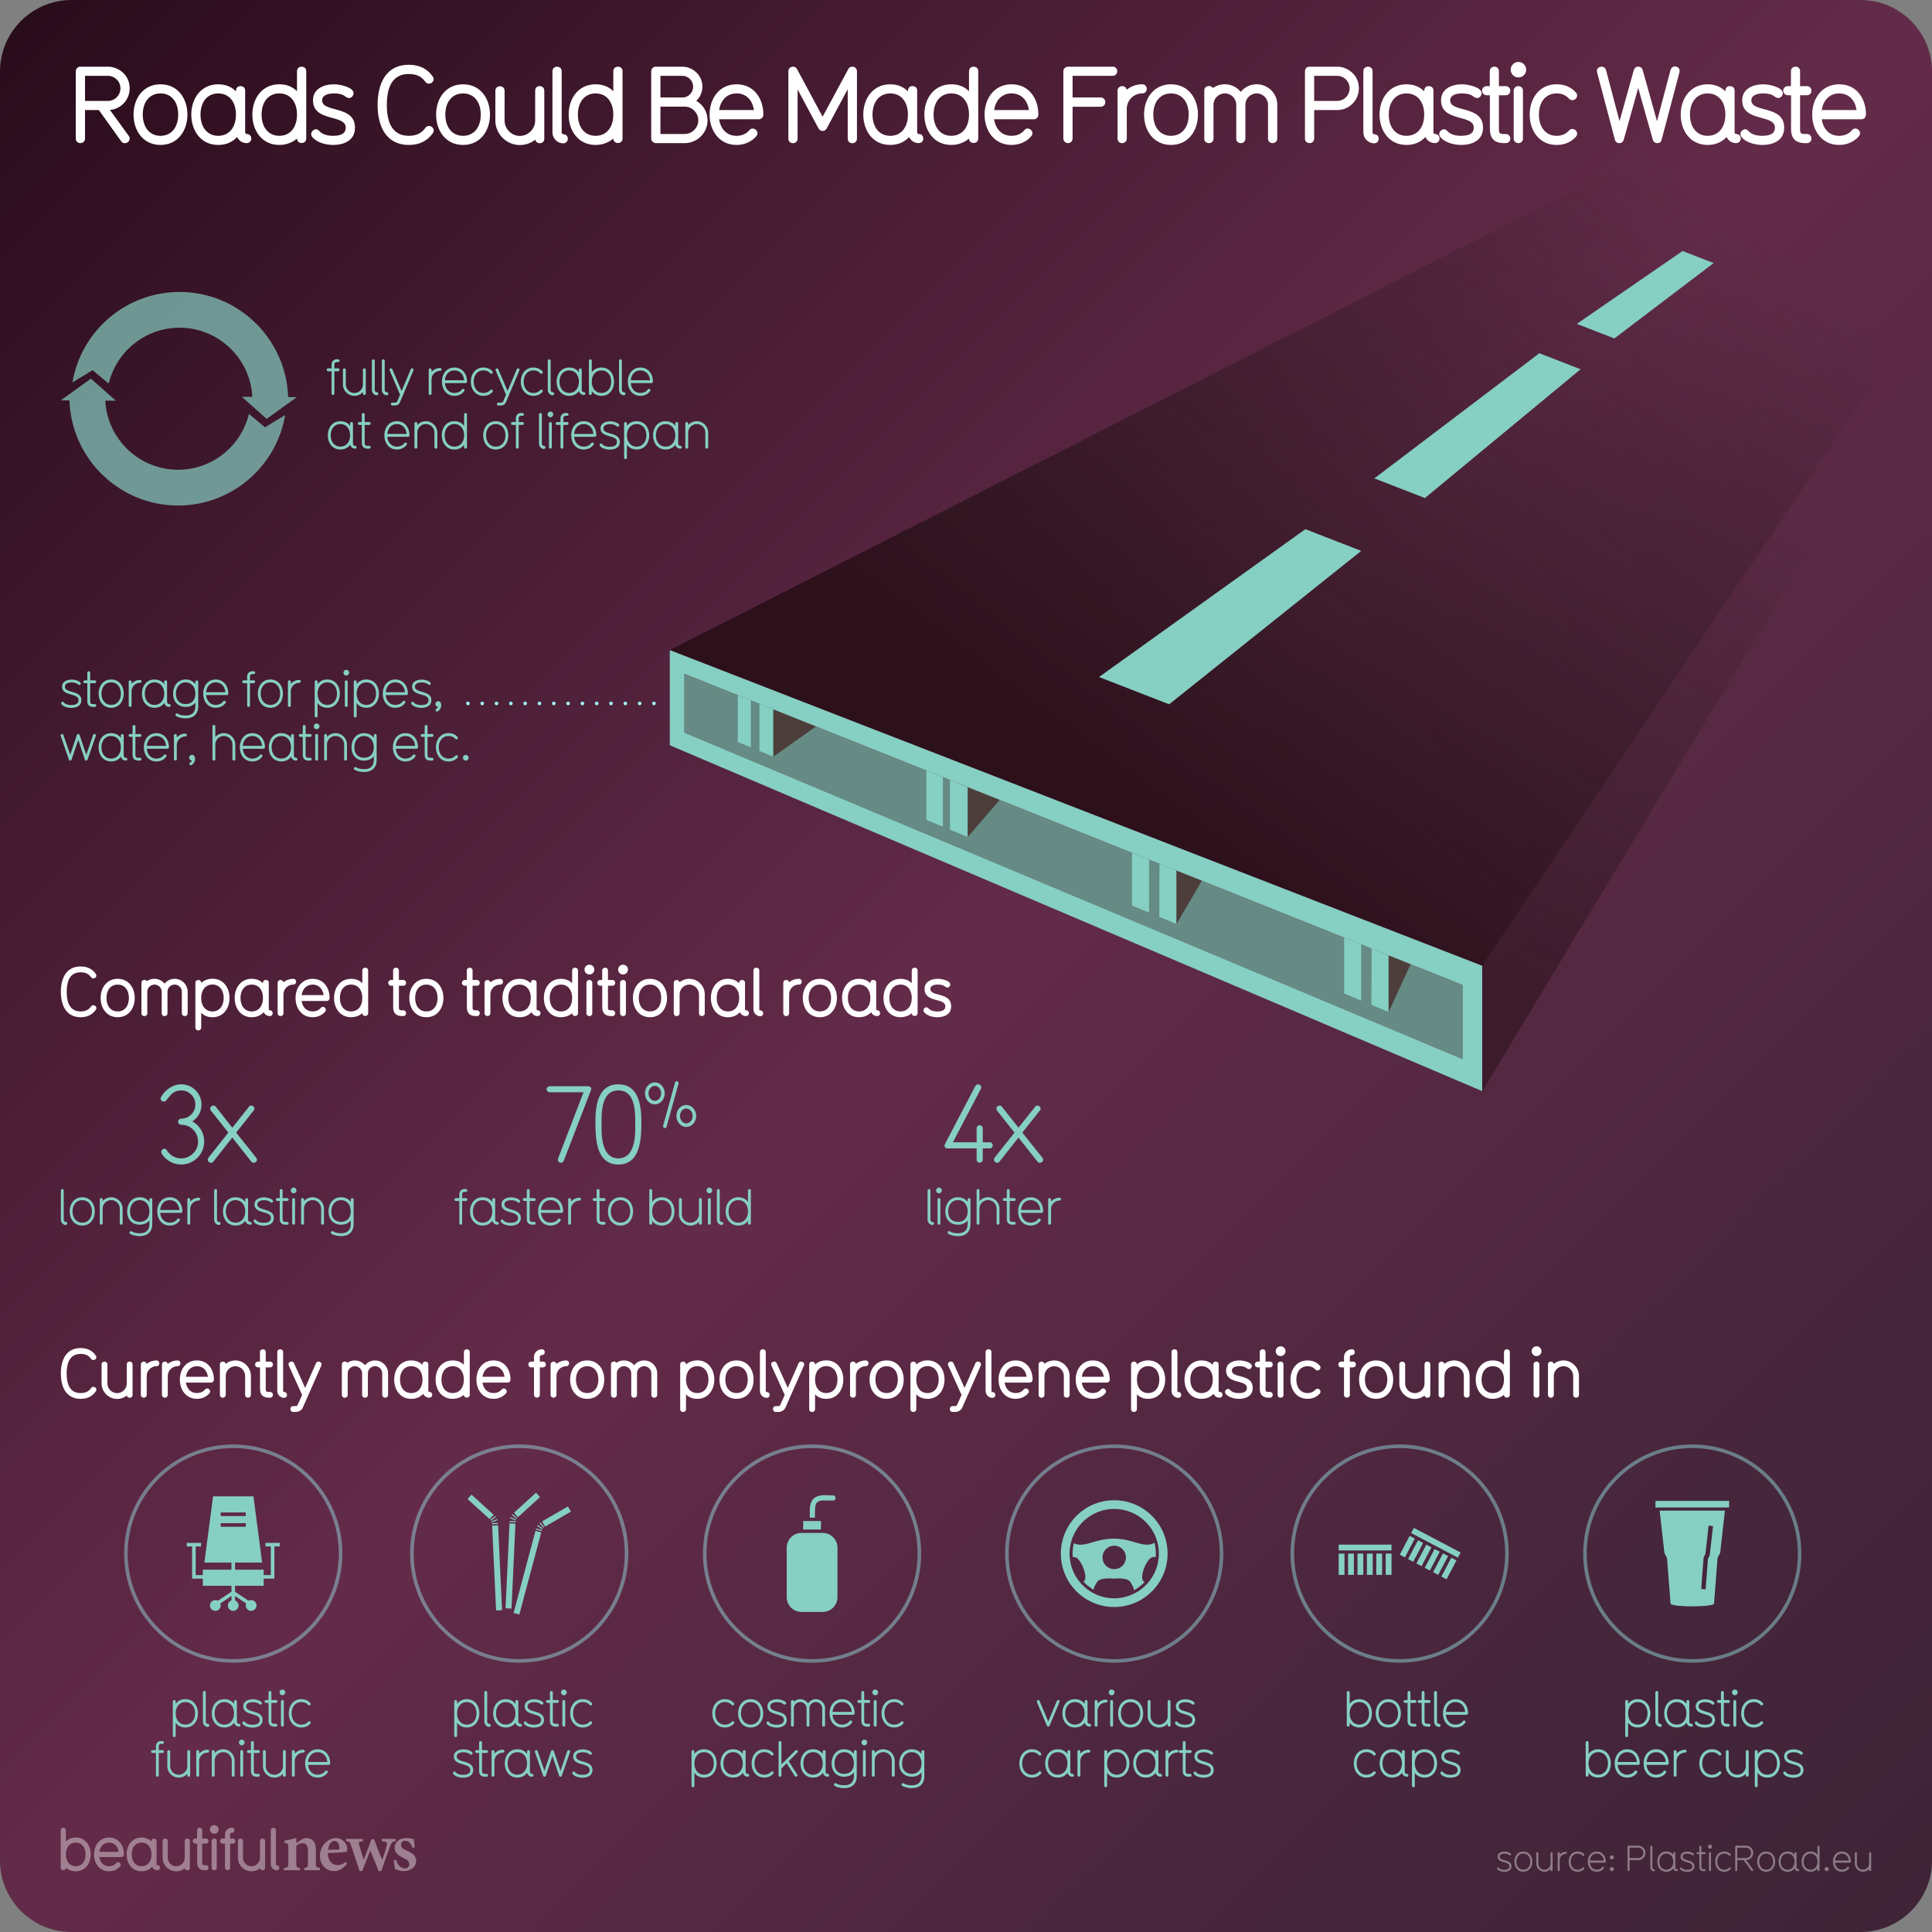 <svg xmlns="http://www.w3.org/2000/svg" xmlns:xlink="http://www.w3.org/1999/xlink" viewBox="0 0 1080 1080"><rect x="0" y="0" width="1080" height="1080" fill="#808080" stroke="none"/><linearGradient id="A" gradientUnits="userSpaceOnUse" x1="11.716" y1="11.716" x2="1068.284" y2="1068.284"><stop offset="0" stop-color="#290c1b"/><stop offset=".227" stop-color="#451b31"/><stop offset=".5" stop-color="#632b49"/><stop offset=".532" stop-color="#602a47"/><stop offset=".823" stop-color="#47263b"/><stop offset="1" stop-color="#3e2436"/></linearGradient><path d="M1040 1080H40c-22.09 0-40-17.91-40-40V40C0 17.91 17.91 0 40 0h1000c22.09 0 40 17.91 40 40v1000c0 22.09-17.91 40-40 40z" fill="url(#A)"/><linearGradient id="B" gradientUnits="userSpaceOnUse" x1="611.752" y1="437.565" x2="885.971" y2="61.224"><stop offset="0" stop-color="#2c101a"/><stop offset=".183" stop-color="#2c131c" stop-opacity=".817"/><stop offset="1" stop-color="#2c1c22" stop-opacity="0"/></linearGradient><path d="M828.56 539.88L1046 215.876V58.052l-40.5-15.48-631.09 320.843z" fill="url(#B)"/><linearGradient id="C" gradientUnits="userSpaceOnUse" x1="850.156" y1="556.981" x2="998.853" y2="280.372"><stop offset="0" stop-color="#2c121b" stop-opacity=".596"/><stop offset=".064" stop-color="#2c131c" stop-opacity=".558"/><stop offset="1" stop-color="#2c1c22" stop-opacity="0"/></linearGradient><path d="M1046 215.876v34.063L828.56 609.947V539.88z" fill="url(#C)"/><linearGradient id="D" gradientUnits="userSpaceOnUse" x1="382.57" y1="498.929" x2="817.626" y2="498.929"><stop offset="0" stop-color="#2c250c"/><stop offset=".34" stop-color="#2c2613" stop-opacity=".66"/><stop offset="1" stop-color="#2c281c" stop-opacity="0"/></linearGradient><path d="M382.57 409.544l8.22-3.76 426.836 177.08-.005 9.2z" fill="url(#D)"/><path d="M957.93 147.058l-55.504 42.145-20.96-8.144 59.108-40.748zm-197 160.895L653.568 393.7l-39.23-15.24 115.37-82.65zm122.622-101.537l-87.002 72-28.283-10.993 92.24-69.96z" fill="#86cfc3"/><path d="M817.62 550.568v41.506L382.57 409.54v-32.923z" fill="#658b84"/><path d="M412.452 414.77l7.264 3.014v-26.3l-7.264-2.904v26.202m19.848-18.265V423l-7.783-3.233v-26.38zm85.54 34.2v27.587l9.233 3.83v-27.726zm23.128 9.436v27.742L531 463.75v-27.776zm91.836 36.528v29.516l9.544 3.96v-29.66zm24.866 9.945v29.893l-9.608-3.987.1-29.713zm93.716 37.47v31.3l9.544 3.96V527.9zm24.864 9.938v31.673l-9.608-3.976.1-31.504z" fill="#86cfc3"/><path d="M788.567 538.95l-12.316 26.747v-31.673zm-116.66-46.647l-14.237 24.205v-29.893zm-130.938-24.42v-27.742l17.9 6.972zm-84.802-61.837L432.3 423v-26.503z" fill="#4d3e3b"/><path d="M374.416 363.415v53.197L828.558 609.95v-70.07L374.416 363.415zm443.205 228.66L382.57 409.54v-32.923L817.62 550.57v41.506zM156.388 862.467h-8v2h3v16h-4v-3h-16v-4h15.14l-4.86-37h-22.56l-4.86 37h15.14v4h-16v3h-4v-16h3v-2h-8v2h3v18h6v4h16v3.32l-7.57 5.05a3.06 3.06 0 0 0-1.45-.37c-1.66 0-3 1.35-3 3 0 1.66 1.34 3 3 3 1.65 0 3-1.34 3-3a2.93 2.93 0 0 0-.22-1.11l6.24-4.17v2.46a3 3 0 0 0-2 2.82c0 1.66 1.35 3 3 3s3-1.34 3-3a3 3 0 0 0-2-2.82v-2.46l6.23 4.16c-.15.34-.23.73-.23 1.12 0 1.66 1.35 3 3 3s3-1.34 3-3a3.01 3.01 0 0 0-3-3c-.52 0-1 .13-1.43.36l-7.57-5.04v-3.32h16v-4h6v-18h3v-2zm-33-17h14v2h-14v-2zm0 6h14v2h-14v-2zm163.707 50.183l12.242-45.893 3.222.86-12.242 45.893zm15.943-51.167l14.44-8.358 1.67 2.886-14.44 8.358zm-1.46.932l.477-.392 2.135 2.598-.477.392zm-1.283 1.55l.354-.506 2.756 1.928-.354.506zm-.774 2.064l.16-.597 3.25.867-.16.597zm-16.922 44.013l2.213-47.446 3.33.155-2.213 47.446zm4.716-53.386l12.335-11.235 2.246 2.465-12.335 11.235zm-1.23 1.217l.383-.484 2.638 2.086-.383.484zm-.928 1.79l.238-.57 3.102 1.3-.238.57zm-.32 2.185l.03-.617 3.36.157-.03.617zm-9.73 1.977l3.33-.155 2.213 47.446-3.33.155zm-13.745-14.857l2.246-2.465 12.335 11.235-2.246 2.465zm12.78 11.6l2.638-2.086.383.484-2.638 2.086zm.618.915l3.102-1.3.238.57-3.102 1.3zm.265.99l3.36-.157.03.617-3.36.157zm686.65 15.84l2.56-22.87h-36.47l2.56 22.87c.087.746.36 1.467.796 2.113.472.684.758 1.467.82 2.275l1.902 24.66c0 2.113 24.313 2.113 24.313 0l1.902-24.66c.062-.808.336-1.6.82-2.275.435-.646.7-1.367.796-2.113zm-5.83 1.38c-.197 1.607-1.022 1.992-1.094 2.933l-1.305 16.817-2.474-.186 1.293-16.817c.14-1.723.995-2.1 1.106-3.033l1.753-15.575 2.46.273-1.74 15.587zm-30.432-29.692h41.174v3.675h-41.174zm-302.566-.36c-16.474 0-29.826 13.363-29.826 29.837s13.352 29.826 29.826 29.826 29.837-13.352 29.837-29.826-13.363-29.837-29.837-29.837zm24.74 33.116a12.44 12.44 0 0 1-.18 1.134c0 .1-.01.17-.033.247a17.27 17.27 0 0 1-.281 1.28 26.04 26.04 0 0 1-.91 2.931l-.382.932a17.25 17.25 0 0 1-.561 1.224 24.6 24.6 0 0 1-.629 1.19 18.58 18.58 0 0 1-.65 1.078c0 .034-.023.056-.045.078-2.942 4.638-7.378 8.243-12.622 10.118a18.69 18.69 0 0 1-2.022.63c-.337.1-.685.18-1.033.247l-.9.2a12.62 12.62 0 0 1-.876.135c-.202.034-.393.067-.595.08-.27.045-.54.067-.808.1a12.87 12.87 0 0 1-.955.067 22.78 22.78 0 0 1-1.246.034 26.08 26.08 0 0 1-2.493-.123 42.36 42.36 0 0 1-1.213-.157 21.72 21.72 0 0 1-2.38-.472 18.25 18.25 0 0 1-1.156-.326 13.42 13.42 0 0 1-1.134-.37c-.36-.124-.708-.26-1.044-.404-.023 0-.045-.01-.067-.023-4.043-1.662-7.558-4.357-10.185-7.76a3.19 3.19 0 0 1-.315-.393c-.202-.28-.404-.55-.595-.842-.27-.382-.517-.764-.752-1.157a19.83 19.83 0 0 1-.56-.977c-.18-.314-.348-.64-.506-.977l-.236-.483a6.56 6.56 0 0 1-.27-.618 17.4 17.4 0 0 1-.595-1.505c-.112-.303-.213-.618-.314-.932-.012-.022-.012-.034-.022-.045l-.326-1.168c-.01-.045-.022-.08-.034-.123-.1-.348-.168-.696-.236-1.045-.01-.034-.01-.056-.022-.1-.078-.393-.146-.786-.202-1.18a12.41 12.41 0 0 1-.146-1.1c0-.023-.01-.045-.01-.067a22.86 22.86 0 0 1-.135-2.628 24.89 24.89 0 0 1 1.213-7.692c0-.022.01-.045.022-.067.157-.472.314-.932.505-1.38a12.85 12.85 0 0 1 .595-1.404l.37-.764c.146-.292.303-.572.46-.853a10.82 10.82 0 0 1 .494-.842 21.59 21.59 0 0 1 2.414-3.302 15.57 15.57 0 0 1 1.011-1.112c.27-.28.55-.56.842-.83l.685-.606a17.46 17.46 0 0 1 1.415-1.145 21.43 21.43 0 0 1 .977-.696c.315-.225.64-.427.977-.63a18.13 18.13 0 0 1 1.763-.977l.55-.27c.584-.28 1.18-.54 1.797-.764.258-.1.516-.202.786-.28.1-.045.168-.067.258-.1.27-.1.55-.18.83-.258a9.28 9.28 0 0 1 .955-.258c.326-.1.65-.157.977-.225a8.2 8.2 0 0 1 .763-.135c.45-.1.9-.157 1.348-.202a12.27 12.27 0 0 1 .629-.078l.887-.056c.47-.034.943-.045 1.426-.045.73 0 1.46.034 2.178.1a7.37 7.37 0 0 1 .55.045l1.078.146 1.067.18.932.213a9.03 9.03 0 0 1 .74.19 8.25 8.25 0 0 1 .9.258 11.43 11.43 0 0 1 .809.27 21.85 21.85 0 0 1 2.19.887c.236.1.46.213.685.326.56.27 1.1.573 1.64.898.27.157.528.314.786.494a7.78 7.78 0 0 1 .65.438c.808.54 1.572 1.145 2.302 1.797a11.5 11.5 0 0 1 .685.63 12.2 12.2 0 0 1 .662.651c.393.393.752.797 1.1 1.213a6.57 6.57 0 0 1 .36.427c.2.236.382.483.56.73a20.94 20.94 0 0 1 1.853 2.807c.157.258.292.528.438.797l.033.067c.135.258.258.516.382.775a23.68 23.68 0 0 1 .74 1.752 24.74 24.74 0 0 1 1.629 8.871c0 1.1-.067 2.167-.213 3.223 0 .022 0 .045-.01.056zm-2.28-9.42c-.236.247-.54.438-.9.55-5.93 2.28-10.893-2.628-21.853-2.785-10.96.157-15.867 5.065-21.797 2.785-.157-.045-.303-.112-.438-.2-.483 1.853-.73 3.784-.73 5.783 0 .64.022 1.28.1 1.9.46-.033.977.034 1.56.225 3.256 1.055 7.434 11.7 4.458 13.565 1.64 1.797 3.55 3.324 5.67 4.537-.022-1.27.887-2.616 1.83-4.256 1.673-2.897 9.354-1.976 9.354-1.976s7.737-.92 9.4 1.976c1.022 1.774 2 3.2 1.82 4.57a23.26 23.26 0 0 0 6.075-4.672c-.056-.01-.1-.033-.157-.056-3.346-1.516.943-12.6 4.267-13.7.82-.27 1.516-.292 2.078-.146a23.21 23.21 0 0 0 .09-1.988 23.56 23.56 0 0 0-.82-6.143zm-22.46 14.812c-3.605 0-6.536-2.93-6.536-6.535 0-3.616 2.93-6.547 6.536-6.547a6.55 6.55 0 0 1 6.546 6.547c0 3.605-2.93 6.535-6.546 6.535zM456.338 836.7c2.107-1.017 4.67-.915 7.15-.817l2.244.06c1.3 0 1.347 1.28 1.347 1.425s-.038 1.425-1.347 1.425l-6.357.004c-.234.022-2.3.264-3.165 1.774-.6 1.078-.697 3.78-.634 7.78h-2.855l-.018-1c-.1-4.315-.227-8.778 3.635-10.645zm-7.356 13.555h9.94v4.75h-9.94v-4.75zm10.9 6.65a8.28 8.28 0 0 1 8.268 8.268v27.647a8.28 8.28 0 0 1-8.268 8.268h-11.84a8.28 8.28 0 0 1-8.268-8.268v-27.647a8.28 8.28 0 0 1 8.268-8.268h11.84z" fill="#86cfc3"/><path d="M165.92 221.993l-16.84 12.16-13.93-12.35 5.9.04c-1.1-21.5-18.92-38.64-40.68-38.64-19.2 0-35.32 13.34-39.6 31.22l-9-7.48-11.28 6.84c4.84-28.67 29.85-50.58 59.88-50.58 32.83 0 59.65 26.18 60.7 58.76l4.85.03zm-6.5 10.02c-4.84 28.67-29.85 50.58-59.88 50.58-32.82 0-59.66-26.18-60.7-58.76l-4.85-.03 16.84-12.16 13.93 12.35-5.9-.04c1.1 21.5 18.92 38.64 40.68 38.64 19.2 0 35.32-13.34 39.6-31.22l9 7.48 11.27-6.84z" opacity=".7" fill="#86cfc3"/><g fill="#86cfc3"><path d="M748.325 863.445h29.54v3.255h-29.54zm0 16.913v-11.892h3.255v11.892zm5.257 0v-11.892h3.255v11.892zm5.258 0v-11.892h3.255v11.892zm5.257 0v-11.892h3.255v11.892zm5.257 0v-11.892h3.255v11.892zm5.256 0v-11.892h3.255v11.892zm15.733-26.258l26.148 13.745-1.514 2.88-26.148-13.745z"/><use xlink:href="#F"/><path d="M787.13 871.525L792.664 861l2.88 1.514-5.534 10.526z"/><use xlink:href="#F" x="9.307" y="4.892"/><use xlink:href="#F" x="13.96" y="7.338"/><use xlink:href="#F" x="18.613" y="9.784"/><use xlink:href="#F" x="23.267" y="12.22"/></g><path d="M365.57 393.217H258.266" fill="none" stroke="#a1fffd" stroke-width="2" stroke-linecap="round" stroke-linejoin="round" stroke-miterlimit="10" stroke-dasharray="0,8"/><g opacity=".4" fill="#fff"><path d="M42.328 1046.045c-3.568 0-5.47-1.97-5.503-2.002 0 .935-.7 1.4-1.468 1.4-.7 0-1.4-.467-1.4-1.4v-20.88a1.35 1.35 0 0 1 1.401-1.434c.767 0 1.468.467 1.468 1.4v6.238c1.334-1.368 3.168-2.17 5.503-2.17 5.37 0 8.373 4.403 8.373 9.406 0 5.037-3.002 9.44-8.373 9.44zm0-16c-3.335 0-5.503 2.602-5.503 6.57 0 4.003 2.168 6.604 5.503 6.604s5.504-2.602 5.504-6.604c0-3.97-2.168-6.57-5.504-6.57zm25.555 8.037h-12.34c.467 3.136 2.468 5.137 5.403 5.137 1.5 0 3.002-.533 3.97-1.734.3-.333.634-.533 1.034-.533.734 0 1.5.667 1.5 1.468 0 .4-.1.7-.8 1.4-1.5 1.468-3.57 2.235-5.704 2.235-5.37 0-8.372-4.437-8.372-9.44 0-4.97 3.002-9.406 8.372-9.406 5.437 0 8.34 4.437 8.34 9.406 0 .734-.534 1.468-1.4 1.468zm-6.937-8.038c-3.136 0-4.97 2.3-5.403 5.17H66.35c-.467-3.202-2.468-5.17-5.403-5.17zM88 1045.478c-1.834 0-2.668-1.3-2.97-1.9-1.334 1.468-3.27 2.47-5.87 2.47-5.437 0-8.372-4.47-8.372-9.44s3.002-9.406 8.372-9.406c2.335 0 4.203.834 5.504 2.202v-.134c0-.367.133-1.5 1.4-1.5.7 0 1.468.367 1.468 1.4v12.875c0 .434.3.6.467.6.935 0 1.435.667 1.435 1.434a1.37 1.37 0 0 1-1.435 1.401zm-8.84-15.443c-3.336 0-5.504 2.602-5.504 6.57 0 4.003 2.168 6.604 5.504 6.604 3.37 0 5.504-2.602 5.504-6.604 0-3.97-2.135-6.57-5.504-6.57z"/><use xlink:href="#G"/><path d="M115.158 1045.478h-.567c-3.17 0-4.37-1.668-4.37-4.403V1030.6h-1c-.8 0-1.435-.634-1.435-1.4 0-.8.634-1.435 1.4-1.435h1v-4.637c0-.934.7-1.4 1.435-1.4s1.4.467 1.4 1.4v4.637h2.135c.934 0 1.4.768 1.4 1.4 0 .8-.533 1.434-1.4 1.434h-2.135v10.774c0 .934.333 1.268 1.268 1.268h.833c.868 0 1.435.634 1.435 1.4 0 .8-.533 1.435-1.4 1.435zm4.604-20.415a2.402 2.402 0 1 1 0-4.803 2.402 2.402 0 1 1 0 4.803zm0 20.414c-.733 0-1.467-.5-1.467-1.4V1029.2c0-.935.733-1.435 1.467-1.435a1.37 1.37 0 0 1 1.401 1.435v14.876c0 .935-.7 1.4-1.4 1.4zm10.376-14.877h-1.5v13.442c0 .935-.7 1.4-1.468 1.4-.7 0-1.4-.467-1.4-1.4V1030.6h-1.37c-.9 0-1.4-.667-1.4-1.4 0-.768.5-1.435 1.4-1.435h1.367v-2.27c0-2.135 1.77-3.77 3.836-3.77.968 0 1.468.667 1.468 1.434 0 .7-.5 1.4-1.468 1.4-.566 0-.967.434-.967.9v2.302h1.5c.967 0 1.468.667 1.468 1.435 0 .733-.5 1.4-1.468 1.4z"/><use xlink:href="#G" x="42.068"/><path d="M154.725 1045.544c-1.802 0-3.336-1.534-3.336-3.402v-18.98c0-.967.7-1.434 1.435-1.434s1.435.467 1.435 1.4v19.013c0 .4.3.567.467.567.934 0 1.435.667 1.435 1.435 0 .733-.5 1.4-1.435 1.4zm15.37-.066v-1.264c1.886-.237 2.046-.437 2.046-3.157v-6.7c0-2.8-1.248-4.017-3.064-4.017-1.237 0-2.345.6-3.47 1.493v9.476c0 2.527.187 2.658 2.06 2.896v1.264h-8.968v-1.264c2.254-.33 2.5-.4 2.5-3v-8.2c0-2.446-.303-2.565-2.185-2.922v-1.184c2.173-.292 4.63-.807 6.653-1.533l-.052 2.95 2.6-1.745c1.16-.713 2-1.086 3.16-1.086 3.194 0 5.2 2.338 5.2 6.3v7.5c0 2.54.237 2.657 2.277 2.92v1.264h-8.74zm23.9-3.703c-2.458 3.427-5.488 4.178-7.014 4.178-5.142 0-8.124-3.936-8.124-8.594 0-2.745 1.183-5.396 2.832-7.062 1.74-1.8 3.945-2.814 6.082-2.814 3.73 0 6.396 3.126 6.37 6.347-.014.715-.08 1.277-.612 1.4-.767.184-6.17.5-10.318.647.062 4.587 2.717 6.74 5.556 6.74 1.572 0 3.104-.597 4.543-1.866l.686 1.014zm-7.07-12.7c-1.667 0-3.167 1.807-3.516 4.963l5.486-.118c.6-.026.848-.146.848-.792.04-2.022-1.037-4.053-2.818-4.053zm34.284.145c-1.943.343-2.248.624-3.105 2.765-1.33 3.462-3.102 8.53-4.934 13.94h-1.512l-4.65-11.46-4.55 11.46h-1.472l-4.685-14.192c-.687-1.985-.94-2.274-2.855-2.512v-1.25h9.397v1.25c-2.325.345-2.535.672-2.058 2.133l2.52 8.214c1.507-3.68 2.988-7.62 4.327-11.424h1.456c1.4 3.76 2.986 7.702 4.573 11.568.742-2.107 2.062-5.964 2.557-8.108.412-1.674-.008-2.078-2.753-2.383v-1.25h7.742v1.25zm9.4 3.746c-.92-2.606-2.155-3.984-4.2-3.984-1.206 0-2.225.86-2.225 2.266 0 1.497 1.046 2.264 3.16 3.216 3.278 1.496 5.3 2.787 5.3 5.736 0 3.85-3.6 5.764-6.945 5.764-2.06 0-4.088-.737-4.92-1.16l-.662-4.892 1.252-.224c.8 2.5 2.33 4.75 4.976 4.75 1.505 0 2.438-.952 2.438-2.28 0-1.423-.76-2.333-3.092-3.467-2.67-1.295-5.107-2.64-5.107-5.775 0-3.046 2.533-5.42 6.565-5.42 1.818 0 3.242.396 4.112.567l.62 4.577-1.25.328z"/></g><g opacity=".4" fill="#fff"><use xlink:href="#H"/><use xlink:href="#I"/><use xlink:href="#J"/><path d="M875.315 1036.336a3.42 3.42 0 0 0-3.421 3.42v5.66c0 .36-.3.56-.56.56-.28 0-.58-.2-.58-.56v-9.502c0-.36.3-.56.58-.56.26 0 .56.2.56.56v.82c.9-.98 2.08-1.54 3.42-1.54.36 0 .58.3.58.56a.58.58 0 0 1-.58.581z"/><use xlink:href="#K"/><use xlink:href="#L"/><path d="M901.054 1039.416c-.64 0-1.16-.5-1.16-1.14s.52-1.14 1.16-1.14c.62 0 1.12.5 1.12 1.14s-.5 1.14-1.12 1.14zm0 6.562c-.64 0-1.16-.5-1.16-1.14s.52-1.14 1.16-1.14c.62 0 1.12.5 1.12 1.14s-.5 1.14-1.12 1.14zm14.74-6.16h-4.86v5.6c0 .36-.3.56-.56.56-.28 0-.58-.2-.58-.56v-13.122c0-.3.28-.56.58-.56h5.4c2.26 0 4.06 1.8 4.06 4.02 0 2.26-1.8 4.062-4.04 4.062zm0-6.962h-4.86v5.82h4.84c1.62 0 2.92-1.28 2.92-2.9s-1.3-2.92-2.9-2.92zm8.74 13.243c-1.08 0-1.98-1-1.98-2.12v-11.683c0-.36.3-.56.58-.56.26 0 .56.2.56.56v11.683c0 1.28 1.42.54 1.42 1.44 0 .34-.24.68-.58.68z"/><use xlink:href="#M"/><use xlink:href="#H" x="102.258"/><path d="M952.934 1045.978h-.62c-1.58 0-2.36-.78-2.36-2.34v-7.142h-1.02c-.36 0-.56-.3-.56-.58 0-.26.2-.56.56-.56h1.02v-3.06c0-.36.3-.56.58-.56s.56.2.56.56v3.06h1.84c.36 0 .56.3.56.56 0 .28-.2.58-.56.58h-1.84v7.142c0 .98.28 1.2 1.22 1.2h.62c.36 0 .56.3.56.58 0 .26-.2.56-.56.56zm2.958-12.543c-.64 0-1.14-.5-1.14-1.14s.5-1.14 1.14-1.14 1.14.5 1.14 1.14-.5 1.14-1.14 1.14zm0 12.543c-.28 0-.58-.18-.58-.56v-9.502c0-.36.28-.56.58-.56.26 0 .56.18.56.56v9.502c0 .36-.26.56-.56.56z"/><use xlink:href="#K" x="81.939"/><path d="M979.435 1045.997a.49.49 0 0 1-.42-.239l-4.302-5.94h-3.58v5.6c0 .36-.3.56-.56.56-.28 0-.58-.2-.58-.56v-13.122c0-.3.28-.56.58-.56h5.4c2.26 0 4.06 1.8 4.06 4.02 0 2.2-1.72 3.94-3.9 4.062l3.78 5.24c.1.12.14.24.14.36 0 .3-.3.58-.62.58zm-3.44-13.143h-4.86v5.82h4.84a2.91 2.91 0 0 0 2.921-2.921c0-1.82-1.54-2.9-2.9-2.9z"/><use xlink:href="#I" x="135.739"/><use xlink:href="#M" x="67.779"/><path d="M1016.573 1045.978c-.28 0-.58-.2-.58-.56v-1c-.84 1.18-2.14 1.9-3.88 1.9-3.22 0-5.02-2.64-5.02-5.66 0-3 1.8-5.64 5.02-5.64 1.74 0 3.04.72 3.88 1.88v-4.6c0-.36.3-.56.58-.56.26 0 .56.2.56.56v13.122c0 .36-.3.56-.56.56zm-4.46-9.822c-2.36 0-3.88 1.9-3.88 4.5s1.52 4.52 3.88 4.52c2.38 0 3.88-1.92 3.88-4.52s-1.5-4.5-3.88-4.5zm9 9.822c-.64 0-1.14-.5-1.14-1.14s.5-1.14 1.14-1.14 1.14.5 1.14 1.14-.5 1.14-1.14 1.14z"/><use xlink:href="#L" x="137.037"/><use xlink:href="#J" x="178.077"/></g><g fill="#86cfc3"><use xlink:href="#N"/><path d="M45.982 685.1c-4.508 0-7.027-3.695-7.027-7.924 0-4.2 2.52-7.896 7.027-7.896S53 672.966 53 677.166c0 4.23-2.52 7.924-7.028 7.924zm0-14.224c-3.304 0-5.432 2.66-5.432 6.3s2.128 6.328 5.432 6.328c3.332 0 5.433-2.687 5.433-6.328s-2.1-6.3-5.433-6.3z"/><use xlink:href="#O"/><use xlink:href="#P"/><path d="M101.17 677.98H89.55c.252 3.19 2.324 5.516 5.376 5.516 1.513 0 3.305-.672 4.116-1.932.196-.31.42-.393.672-.393.42 0 .868.336.868.757 0 .252 0 .308-.532.924-1.288 1.512-3.164 2.24-5.124 2.24-4.508 0-7.027-3.695-7.027-7.924 0-4.2 2.52-7.896 7.027-7.896s7.028 3.724 7.028 7.896c0 .42-.392.813-.784.813zm-6.244-7.112c-3.36 0-5.124 2.576-5.376 5.516h10.78c-.252-3.19-2.324-5.516-5.404-5.516z"/><use xlink:href="#Q"/><use xlink:href="#N" x="85.679"/><use xlink:href="#R"/><use xlink:href="#S"/><use xlink:href="#T"/><use xlink:href="#U"/><use xlink:href="#O" x="112.559"/><use xlink:href="#P" x="112.559"/><use xlink:href="#V"/><use xlink:href="#R" x="138.108"/><use xlink:href="#S" x="138.098"/><use xlink:href="#T" x="138.098"/><use xlink:href="#W"/><use xlink:href="#Q" x="212.884"/><use xlink:href="#T" x="177.156"/><use xlink:href="#X"/><use xlink:href="#Y"/><use xlink:href="#Z"/><use xlink:href="#U" x="232.4"/><use xlink:href="#N" x="366.714"/><use xlink:href="#a"/><path d="M521.29 684.782c-1.513 0-2.772-1.4-2.772-2.967v-16.354c0-.504.42-.783.813-.783.363 0 .783.28.783.783v16.354c0 1.79 1.988.756 1.988 2.016 0 .477-.336.95-.812.95z"/><use xlink:href="#b"/><path d="M535.485 691c-2.38 0-5.74-.896-5.74-1.904 0-.447.363-.896.812-.896.308 0 .952.477 1.484.672.728.252 1.876.533 3.443.533 3.584 0 5.433-1.764 5.433-5.2v-1.96c-1.232 1.482-2.996 2.38-5.433 2.38-4.424 0-7.027-3.135-7.027-7.447 0-4.2 2.52-7.896 7.027-7.896 2.437 0 4.256 1.008 5.433 2.633v-1.344c0-.504.42-.785.812-.785.364 0 .784.28.784.785v13.635c0 4.453-2.66 6.805-7.028 6.805zm0-20.133c-3.304 0-5.432 2.66-5.432 6.3 0 3.6 1.988 5.852 5.432 5.852s5.433-2.24 5.433-5.852c0-3.64-2.1-6.3-5.433-6.3zm22.428 13.747c-.393 0-.812-.28-.812-.783v-8.176a4.77 4.77 0 0 0-4.788-4.789 4.79 4.79 0 0 0-4.788 4.789v8.176c0 .504-.42.783-.783.783-.393 0-.812-.28-.812-.783v-18.37c0-.504.42-.783.813-.783.363 0 .783.28.783.783v5.965c1.177-1.37 2.885-2.156 4.788-2.156 3.473 0 6.385 2.885 6.385 6.385v8.176c0 .504-.42.783-.784.783z"/><use xlink:href="#c"/><use xlink:href="#d"/><use xlink:href="#e"/><path d="M101.304 650.962c-4.68 0-8.64-2.46-10.92-6.06a2.24 2.24 0 0 1-.239-.961c0-.96.9-1.8 1.74-1.8.54 0 1.02.3 1.38.9 1.68 2.7 4.68 4.498 8.04 4.498 5.16 0 9.42-4.26 9.42-9.36 0-5.22-4.2-9.418-9.36-9.418h-.06c-.9 0-1.74-.72-1.74-1.74s.84-1.68 1.74-1.68h.06c4.26 0 7.86-3.54 7.86-7.92 0-4.32-3.6-7.86-7.86-7.86-6.54 0-7.38 6.238-9.78 6.238-.9 0-1.8-.72-1.8-1.68 0-1.32 4.56-7.98 11.58-7.98 6.18 0 11.28 5.1 11.28 11.28 0 4.08-2.04 7.5-5.16 9.48 4.08 2.16 6.66 6.36 6.66 11.22 0 7.02-5.7 12.838-12.84 12.838z"/><use xlink:href="#f"/><path d="M553.26 641.964h-3.9v6.3c0 1.08-.9 1.68-1.74 1.68-.78 0-1.68-.6-1.68-1.68v-6.3h-16.14c-1.2 0-1.8-.66-1.8-1.5 0-.3.06-.72.3-1.08l16.92-32.28c.36-.66.96-.96 1.56-.96.84 0 1.74.72 1.74 1.68 0 .24-.06.54-.24.898l-15.6 29.82h13.26v-7.74c0-1.2.9-1.8 1.68-1.8.84 0 1.74.602 1.74 1.74v7.8h3.9c1.08 0 1.68.84 1.68 1.68s-.6 1.74-1.68 1.74z"/><use xlink:href="#f" x="439.477"/><path d="M330.33 609.505l-15.18 39.358c-.36.78-.9 1.14-1.5 1.14-.84 0-1.8-.72-1.8-1.74 0-.24.06-.42.12-.66l14.22-37.02h-18.898c-.9 0-1.74-.78-1.74-1.68s.84-1.68 1.74-1.68h21.42c1.08 0 1.8.6 1.8 1.5a1.86 1.86 0 0 1-.18.78zm15.36 41.458c-12.72 0-12.84-15.24-12.84-24 0-8.58 1.32-20.818 12.78-20.818 11.22 0 12.9 11.52 12.9 20.818 0 8.7-.18 24-12.84 24zm9.42-24c0-8.58-1.2-17.398-9.42-17.398-9 0-9.42 11.04-9.42 17.398v3.84c0 6.96 1.32 16.74 9.36 16.74 8.22 0 9.48-9.78 9.48-16.74v-3.84zm10.965-9.625c-3.043 0-5.526-2.764-5.526-6.155s2.483-6.12 5.526-6.12c3.007 0 5.5 2.728 5.5 6.12s-2.483 6.155-5.5 6.155zm0-10.317c-1.75 0-3.532 1.644-3.532 4.162s1.783 4.16 3.532 4.16 3.497-1.644 3.497-4.16-1.75-4.162-3.497-4.162zm13.22-1.294l-6.68 24.132c-.176.5-.455.734-.875.734-.524 0-1.084-.42-1.084-1.015 0-.104 0-.2.035-.28l6.68-24.132c.175-.524.5-.77.9-.77.5 0 1.05.455 1.05 1.05 0 .07 0 .14-.035.28zm4.336 24.236c-3.007 0-5.5-2.763-5.5-6.155 0-3.357 2.483-6.12 5.5-6.12 3.043 0 5.526 2.763 5.526 6.12 0 3.393-2.483 6.155-5.526 6.155zm0-10.282c-1.748 0-3.497 1.644-3.497 4.127 0 2.52 1.75 4.162 3.497 4.162 1.784 0 3.533-1.644 3.533-4.162 0-2.483-1.75-4.127-3.533-4.127z"/><use xlink:href="#V" x="-71.414" y="-463.816"/><use xlink:href="#Z" x="-187.835" y="-463.814"/><use xlink:href="#g"/><use xlink:href="#g" x="5.573"/><path d="M231.104 207.05L223.516 225c-.56 1.315-1.708 1.68-2.996 1.68h-1.232c-.504 0-.784-.42-.784-.812 0-.364.28-.784.784-.784h1.232c.616 0 1.26-.028 1.512-.672l1.596-3.81-5.796-13.552c-.056-.14-.056-.252-.056-.364 0-.447.392-.756.812-.756.252 0 .56.112.7.477l5.208 12.15 5.152-12.15c.14-.364.448-.477.728-.477.42 0 .784.31.784.756 0 .112 0 .225-.056.364z"/><use xlink:href="#Q" x="134.919" y="-463.815"/><use xlink:href="#W" x="-53.754" y="-463.816"/><use xlink:href="#h"/><path d="M290.344 207.05L282.756 225c-.56 1.315-1.708 1.68-2.996 1.68h-1.232c-.504 0-.784-.42-.784-.812 0-.364.28-.784.784-.784h1.232c.616 0 1.26-.028 1.512-.672l1.596-3.81-5.796-13.552c-.056-.14-.056-.252-.056-.364 0-.447.392-.756.812-.756.252 0 .56.112.7.477l5.208 12.15 5.152-12.15c.14-.364.448-.477.728-.477.42 0 .784.31.784.756 0 .112 0 .225-.056.364z"/><use xlink:href="#h" x="27.943"/><use xlink:href="#g" x="98.327"/><path d="M326.405 220.8h-.028c-.924 0-2.24-.504-2.77-2.184-1.177 1.65-2.996 2.66-5.433 2.66-4.563 0-7.027-3.752-7.027-7.924 0-4.228 2.52-7.896 7.027-7.896 2.437 0 4.256 1.008 5.433 2.632v-1.372c0-.448.363-.784.812-.784.393 0 .784.28.784.784V218c0 1.792 2.016.672 2.016 2.016 0 .364-.252.784-.812.784zm-8.232-13.748c-3.304 0-5.432 2.66-5.432 6.3s2.128 6.328 5.432 6.328c3.332 0 5.433-2.687 5.433-6.328s-2.1-6.3-5.433-6.3z"/><use xlink:href="#Y" x="-33.761" y="-463.825"/><use xlink:href="#g" x="138.143"/><use xlink:href="#W" x="50.179" y="-463.816"/><use xlink:href="#i"/><use xlink:href="#T" x="45.879" y="-433.814"/><use xlink:href="#W" x="-85.92" y="-433.816"/><use xlink:href="#O" x="175.909" y="-433.814"/><use xlink:href="#a" x="-158.69" y="-433.814"/><use xlink:href="#X" x="-69.734" y="-433.825"/><use xlink:href="#V" x="31.622" y="-433.816"/><path d="M304.07 250.967c-1.513 0-2.772-1.4-2.772-2.968v-16.353c0-.504.42-.783.813-.783.363 0 .783.28.783.783V248c0 1.792 1.988.756 1.988 2.016 0 .477-.336.952-.812.952z"/><use xlink:href="#U" x="143.54" y="-433.816"/><use xlink:href="#V" x="56.57" y="-433.816"/><use xlink:href="#W" x="18.518" y="-433.816"/><use xlink:href="#S" x="193.437" y="-433.815"/><use xlink:href="#j"/><use xlink:href="#i" x="181.802"/><use xlink:href="#O" x="327.331" y="-433.814"/><use xlink:href="#S" x="-107.561" y="-289.434"/><use xlink:href="#T" x="-107.562" y="-289.434"/><use xlink:href="#X" x="-284.717" y="-289.444"/><use xlink:href="#Q" x="-32.775" y="-289.434"/><use xlink:href="#R" x="-45.296" y="-289.434"/><use xlink:href="#P" x="25.683" y="-289.434"/><use xlink:href="#W" x="-187.204" y="-289.435"/><path d="M141.83 376.812h-.868c-.672 0-1.23.56-1.23 1.204v2.296h2.1c.532 0 .784.42.784.784 0 .392-.28.813-.784.813h-2.1v12.487c0 .504-.393.784-.784.784s-.784-.252-.784-.784V381.91h-1.932c-.504 0-.784-.42-.784-.812 0-.364.28-.784.784-.784h1.932v-2.296a2.78 2.78 0 0 1 2.772-2.771h.896c.504 0 .813.392.813.812 0 .393-.28.756-.812.756z"/><use xlink:href="#X" x="-195.713" y="-289.444"/><use xlink:href="#Q" x="56.229" y="-289.434"/><use xlink:href="#j" x="-172.936" y="144.381"/><use xlink:href="#U" x="29.433" y="-289.435"/><use xlink:href="#j" x="-151.094" y="144.381"/><use xlink:href="#W" x="-86.824" y="-289.435"/><use xlink:href="#S" x="88.093" y="-289.434"/><use xlink:href="#k"/><path d="M53.554 411.348L49 424.508c-.196.532-.448.672-.812.672-.476 0-.616-.168-.784-.672l-3.668-10.92-3.668 10.92c-.195.532-.447.672-.812.672s-.645-.224-.784-.672l-4.536-13.16c-.027-.084-.056-.224-.056-.308 0-.448.448-.73.812-.73.28 0 .616.14.73.532l3.836 11.088 3.668-10.948c.168-.53.336-.672.812-.672.336 0 .616.112.784.672l3.725 10.948 3.78-11.088c.14-.392.42-.532.73-.532.42 0 .868.28.868.756 0 .112-.028.196-.057.28z"/><use xlink:href="#R" x="-69.537" y="-259.434"/><path d="M78.278 425.18h-.868c-2.212 0-3.304-1.092-3.304-3.276v-9.995h-1.428c-.504 0-.784-.42-.784-.812 0-.364.28-.784.784-.784h1.428v-4.284c0-.504.42-.783.812-.783s.784.28.784.783v4.284h2.576c.504 0 .784.42.784.784 0 .392-.28.813-.784.813H75.7v9.995c0 1.372.393 1.68 1.708 1.68h.868c.504 0 .784.42.784.812 0 .364-.28.784-.784.784z"/><use xlink:href="#W" x="-220.376" y="-259.435"/><use xlink:href="#Q" x="-7.491" y="-259.434"/><use xlink:href="#k" x="-137.612" y="30"/><path d="M130.75 425.18c-.393 0-.812-.28-.812-.784v-8.176a4.77 4.77 0 0 0-4.788-4.788c-2.632 0-4.788 2.128-4.788 4.788v8.176c0 .504-.42.784-.783.784-.393 0-.812-.28-.812-.784v-18.368c0-.504.42-.783.813-.783.363 0 .783.28.783.783v5.965c1.177-1.372 2.885-2.156 4.788-2.156a6.44 6.44 0 0 1 6.385 6.384v8.176c0 .504-.42.784-.784.784z"/><use xlink:href="#W" x="-166.73" y="-259.435"/><use xlink:href="#R" x="25.604" y="-259.434"/><use xlink:href="#T" x="12.864" y="-259.434"/><use xlink:href="#U" x="12.864" y="-259.435"/><use xlink:href="#O" x="125.425" y="-259.434"/><use xlink:href="#P" x="125.423" y="-259.434"/><use xlink:href="#W" x="-81.162" y="-259.435"/><use xlink:href="#T" x="81.014" y="-259.434"/><use xlink:href="#h" x="-19.512" y="204.381"/><path d="M260.36 425.18c-.896 0-1.596-.7-1.596-1.596s.7-1.597 1.596-1.597 1.597.7 1.597 1.597-.7 1.596-1.597 1.596z"/><use xlink:href="#j" x="-94.946" y="714.401"/><use xlink:href="#l"/><use xlink:href="#m"/><use xlink:href="#S" x="151.047" y="280.586"/><use xlink:href="#T" x="151.046" y="280.586"/><use xlink:href="#U" x="151.046" y="280.585"/><use xlink:href="#h" x="55.531" y="744.401"/><use xlink:href="#S" x="111.458" y="308.586"/><use xlink:href="#T" x="111.457" y="308.586"/><use xlink:href="#Q" x="170.062" y="308.586"/><use xlink:href="#n"/><path d="M318.655 979.368l-4.563 13.16c-.196.532-.448.672-.812.672-.476 0-.616-.168-.784-.672l-3.668-10.92-3.668 10.92c-.195.532-.447.672-.812.672s-.645-.224-.784-.672l-4.536-13.16c-.027-.084-.056-.224-.056-.308 0-.448.448-.73.812-.73.28 0 .616.14.73.532l3.836 11.088 3.668-10.948c.168-.53.336-.672.812-.672.336 0 .616.112.784.672l3.725 10.948 3.78-11.088c.14-.392.42-.532.73-.532.42 0 .868.28.868.756 0 .112-.028.196-.057.28z"/><use xlink:href="#S" x="178.147" y="308.586"/><use xlink:href="#j" x="-252.261" y="714.401"/><use xlink:href="#l" x="-157.316"/><use xlink:href="#m" x="-157.316"/><use xlink:href="#S" x="-6.269" y="280.586"/><path d="M154.286 965.2h-.868c-2.212 0-3.304-1.092-3.304-3.276v-9.995h-1.428c-.504 0-.784-.42-.784-.812 0-.364.28-.784.784-.784h1.428v-4.284c0-.504.42-.783.812-.783s.784.28.784.783v4.284h2.576c.504 0 .784.42.784.784 0 .392-.28.813-.784.813H151.7v9.995c0 1.372.393 1.68 1.708 1.68h.868c.504 0 .784.42.784.812 0 .364-.28.784-.784.784z"/><use xlink:href="#U" x="-6.27" y="280.585"/><use xlink:href="#h" x="-101.785" y="744.401"/><path d="M90.84 974.832h-.868c-.672 0-1.23.56-1.23 1.204v2.296h2.1c.532 0 .784.42.784.784 0 .392-.28.813-.784.813h-2.1v12.487c0 .504-.393.784-.784.784s-.784-.252-.784-.784V979.93H85.24c-.504 0-.784-.42-.784-.812 0-.364.28-.784.784-.784h1.932v-2.296a2.78 2.78 0 0 1 2.772-2.771h.896c.504 0 .813.392.813.812 0 .393-.28.756-.812.756z"/><use xlink:href="#Z" x="-286.013" y="308.586"/><use xlink:href="#Q" x="4.989" y="308.586"/><use xlink:href="#O" x="62.612" y="308.586"/><use xlink:href="#U" x="-29.002" y="308.585"/><use xlink:href="#T" x="-16.096" y="308.586"/><use xlink:href="#Z" x="-232.561" y="308.586"/><use xlink:href="#Q" x="58.442" y="308.586"/><use xlink:href="#W" x="-130.23" y="308.585"/><path d="M592.275 951.425l-5.516 13.133c-.168.363-.42.643-.784.643s-.644-.28-.812-.643l-5.517-13.105c-.056-.14-.056-.252-.056-.363 0-.447.392-.756.812-.756.252 0 .56.11.7.477l4.872 11.508 4.844-11.508c.168-.365.448-.504.73-.504.42 0 .812.307.812.756 0 .084 0 .223-.084.363z"/><use xlink:href="#o"/><use xlink:href="#e" x="25.99" y="280.586"/><use xlink:href="#b" x="96.521" y="280.586"/><use xlink:href="#p"/><path d="M653.538 965.2c-.393 0-.812-.28-.812-.783v-.896c-1.176 1.373-2.884 2.156-4.788 2.156-3.472 0-6.384-2.912-6.384-6.385v-8.176c0-.504.42-.783.813-.783.363 0 .783.28.783.783v8.176a4.77 4.77 0 1 0 9.576 0v-8.176c0-.504.42-.783.813-.783.363 0 .783.28.783.783v13.3c0 .504-.42.783-.783.783z"/><use xlink:href="#q"/><use xlink:href="#r"/><use xlink:href="#o" x="-9.617" y="28"/><use xlink:href="#e" x="16.372" y="308.586"/><use xlink:href="#s"/><use xlink:href="#o" x="39.605" y="28"/><use xlink:href="#e" x="65.594" y="308.586"/><use xlink:href="#c" x="98.354" y="308.586"/><use xlink:href="#q" x="10.372" y="28"/><path d="M759.897 965.677c-2.437 0-4.256-1.008-5.433-2.66v1.4c0 .504-.42.783-.783.783-.393 0-.812-.28-.812-.783v-18.37c0-.504.42-.783.813-.783.363 0 .783.28.783.783v6.44c1.177-1.625 2.996-2.633 5.433-2.633 4.508 0 7.027 3.695 7.027 7.896 0 4.23-2.52 7.924-7.027 7.924zm0-14.225c-3.332 0-5.433 2.66-5.433 6.3s2.1 6.328 5.433 6.328 5.432-2.687 5.432-6.328-2.1-6.3-5.432-6.3z"/><use xlink:href="#p" x="144.073"/><use xlink:href="#c" x="224.017" y="280.586"/><path d="M798.9 965.2h-.868c-2.212 0-3.304-1.092-3.304-3.275v-9.996H793.3c-.504 0-.784-.42-.784-.812 0-.363.28-.783.784-.783h1.428v-4.285c0-.504.42-.783.812-.783s.784.28.784.783v4.285h2.576c.504 0 .784.42.784.783 0 .393-.28.813-.784.813h-2.576v9.996c0 1.37.393 1.68 1.708 1.68h.868c.504 0 .784.42.784.813 0 .363-.28.783-.784.783zm5.545.168c-1.513 0-2.772-1.4-2.772-2.967v-16.354c0-.504.42-.783.813-.783.363 0 .783.28.783.783V962.4c0 1.8 1.988.756 1.988 2.016 0 .477-.336.95-.812.95z"/><use xlink:href="#d" x="237.485" y="280.586"/><use xlink:href="#r" x="186.969"/><use xlink:href="#o" x="177.352" y="28"/><use xlink:href="#s" x="171.99"/><use xlink:href="#q" x="148.37" y="28"/><use xlink:href="#h" x="134.963" y="744.401"/><use xlink:href="#X" x="72.755" y="280.576"/><use xlink:href="#S" x="286.73" y="280.586"/><path d="M460.4 965.2c-.393 0-.784-.28-.784-.784v-9.408a3.6 3.6 0 0 0-3.557-3.556c-1.932 0-3.584 1.624-3.584 3.528v9.436c0 .504-.392.784-.783.784s-.812-.28-.812-.784v-9.408c0-1.932-1.624-3.556-3.528-3.556-1.96 0-3.584 1.624-3.584 3.528v9.436c0 .504-.42.784-.783.784-.393 0-.812-.28-.812-.784v-13.3c0-.504.42-.784.813-.784.363 0 .783.28.783.784v.168c.925-.896 2.185-1.428 3.557-1.428 1.792 0 3.388.896 4.368 2.38.924-1.428 2.52-2.38 4.34-2.38 2.912 0 5.18 2.296 5.18 5.124v9.436c0 .504-.42.784-.812.784z"/><use xlink:href="#W" x="162.939" y="280.585"/><use xlink:href="#T" x="325.116" y="280.586"/><use xlink:href="#U" x="325.117" y="280.585"/><use xlink:href="#h" x="229.602" y="744.401"/><use xlink:href="#j" x="37.701" y="742.401"/><use xlink:href="#n" x="120.583"/><use xlink:href="#h" x="156.956" y="772.401"/><path d="M445.703 979.704l-4.815 4.816 4.76 7.447c.084.112.168.28.168.448 0 .393-.42.756-.84.756a.79.79 0 0 1-.672-.363l-4.592-7.14-2.885 2.912v3.836c0 .504-.42.784-.783.784-.393 0-.812-.28-.812-.784v-18.368c0-.504.42-.783.813-.783.363 0 .783.28.783.783v12.265l7.73-7.73c.196-.195.392-.252.588-.252.448 0 .812.364.812.784 0 .196-.056.392-.252.588z"/><use xlink:href="#n" x="165.298"/><use xlink:href="#P" x="393.803" y="308.586"/><use xlink:href="#U" x="319.027" y="308.585"/><use xlink:href="#O" x="431.587" y="308.586"/><use xlink:href="#P" x="431.586" y="308.586"/><use xlink:href="#j" x="559.654" y="714.401"/><use xlink:href="#l" x="654.599"/><use xlink:href="#m" x="654.599"/><use xlink:href="#S" x="805.646" y="280.586"/><use xlink:href="#T" x="805.644" y="280.586"/><use xlink:href="#U" x="805.645" y="280.585"/><use xlink:href="#h" x="710.13" y="744.401"/><use xlink:href="#Y" x="523.45" y="308.576"/><use xlink:href="#W" x="601.818" y="308.585"/><use xlink:href="#W" x="618.001" y="308.585"/><use xlink:href="#Q" x="830.886" y="308.586"/><use xlink:href="#h" x="686.734" y="772.401"/><use xlink:href="#Z" x="585.213" y="308.586"/><use xlink:href="#j" x="632.074" y="742.401"/><use xlink:href="#S" x="855.078" y="308.586"/></g><g fill="none" stroke="#a1fffd" stroke-width="2" stroke-linejoin="round"><circle cx="130.388" cy="868.465" r="60" opacity=".4"/><circle cx="290.254" cy="868.465" r="60" opacity=".4"/><circle cx="453.952" cy="868.465" r="60" opacity=".4"/><circle cx="622.853" cy="868.465" r="60" opacity=".4"/><circle cx="782.409" cy="868.465" r="60" opacity=".4"/><circle cx="946" cy="868.465" r="60" opacity=".4"/></g><g fill="#fff"><path d="M69.73 80.062c-.66 0-1.44-.36-1.98-1.08l-12.48-17.46h-7.74v15.9c0 1.68-1.26 2.58-2.64 2.58-1.26 0-2.52-.9-2.52-2.52V39.863c0-1.08.72-2.58 2.52-2.58h15.54c5.28 0 12.06 4.14 12.06 12.06 0 6.3-4.74 11.58-11.04 12.12l10.5 14.46c.42.54.54 1.02.54 1.56 0 1.44-1.38 2.58-2.76 2.58zm-9.36-37.68H47.53v14.04h12.78c3.9 0 7.02-3.18 7.02-7.08 0-4.08-3.48-6.96-6.96-6.96z"/><use xlink:href="#t"/><use xlink:href="#u"/><use xlink:href="#v"/><use xlink:href="#w"/><path d="M241.926 74.482c-2.94 4.08-7.14 6.54-13.38 6.54-12.9 0-17.46-10.68-17.46-22.38 0-11.76 4.56-22.44 17.46-22.44 6.06 0 10.5 2.4 13.32 6.54.42.54.54 1.02.54 1.5 0 1.44-1.26 2.52-2.64 2.52-.78 0-1.5-.36-2.04-1.08-1.86-2.7-4.62-4.32-9.18-4.32-8.52 0-12.3 6.3-12.3 17.28s3.78 17.28 12.3 17.28c4.56 0 7.32-1.74 9.18-4.38.54-.78 1.26-1.14 2.04-1.14 1.38 0 2.7 1.14 2.7 2.58 0 .48-.18.96-.54 1.5z"/><use xlink:href="#t" x="169.136"/><path d="M301.745 80.062c-1.14 0-2.28-.66-2.52-1.98-2.4 1.86-5.34 3-8.64 3-7.44 0-13.68-6.18-13.68-13.68v-16.62c0-1.68 1.26-2.58 2.52-2.58 1.38 0 2.64.9 2.64 2.52v16.68c0 4.68 3.9 8.58 8.52 8.58 4.68 0 8.58-3.9 8.58-8.58v-16.62c0-1.86 1.2-2.64 2.52-2.64 1.38 0 2.58.9 2.58 2.58v26.82c0 1.68-1.2 2.52-2.52 2.52z"/><use xlink:href="#x"/><use xlink:href="#v" x="176.816"/><path d="M382.803 80.002h-16.14c-1.38 0-2.64-1.26-2.64-2.52v-37.62c0-1.44 1.08-2.58 2.52-2.58h14.88c6.12 0 11.22 5.04 11.22 11.1 0 3.24-1.32 6-3.42 7.98 3.84 2.16 6.3 6.24 6.3 10.92 0 6.96-5.76 12.72-12.72 12.72zm-1.38-37.62h-12.24v12.12h12.24c3.84 0 6.06-3.24 6.06-6.06 0-3.3-2.7-6.06-6.06-6.06zm1.38 17.22h-13.62v15.3h13.62c4.08 0 7.56-3.54 7.56-7.62 0-4.2-3.48-7.68-7.56-7.68zm41.4 7.08h-22.2c.84 5.64 4.44 9.24 9.72 9.24 2.7 0 5.4-.96 7.14-3.12.54-.6 1.14-.96 1.86-.96 1.32 0 2.7 1.2 2.7 2.64 0 .72-.18 1.26-1.44 2.52-2.7 2.64-6.42 4.02-10.26 4.02-9.66 0-15.06-7.98-15.06-16.98 0-8.94 5.4-16.92 15.06-16.92 9.78 0 15 7.98 15 16.92 0 1.32-.96 2.64-2.52 2.64zm-12.48-14.46c-5.64 0-8.94 4.14-9.72 9.3h19.44c-.84-5.76-4.44-9.3-9.72-9.3zm64.678 27.84c-1.26 0-2.52-.9-2.52-2.58v-27.6l-11.64 21.72c-.78 1.5-1.92 1.62-2.4 1.62-.3 0-1.56-.12-2.4-1.62l-11.58-21.6v27.48c0 1.68-1.26 2.58-2.64 2.58-1.26 0-2.52-.9-2.52-2.58v-37.5c0-1.98 1.38-2.7 2.76-2.7.9 0 1.62.42 2.16 1.5l14.22 26.46 14.28-26.46c.6-1.2 1.32-1.5 2.34-1.5 1.32 0 2.58.84 2.58 2.7v37.5c0 1.68-1.26 2.58-2.64 2.58z"/><use xlink:href="#u" x="375.652"/><use xlink:href="#v" x="375.652"/><use xlink:href="#y"/><path d="M622.02 42.383h-22.44v12.12h15.72a2.56 2.56 0 0 1 2.58 2.58c0 1.38-1.02 2.58-2.58 2.58h-15.72v17.82a2.58 2.58 0 0 1-2.52 2.52c-1.44 0-2.64-1.14-2.64-2.52v-37.62c0-1.44 1.2-2.58 2.64-2.58h24.96c1.56 0 2.52 1.14 2.52 2.52 0 1.26-.9 2.58-2.52 2.58zm16.38 9.84c-4.62 0-8.52 3.9-8.52 8.58v16.62c0 1.68-1.26 2.58-2.64 2.58-1.26 0-2.52-.9-2.52-2.52v-26.76c0-1.68 1.38-2.58 2.52-2.58 1.2 0 2.34.66 2.58 2.04a13.88 13.88 0 0 1 8.58-3.06c1.74 0 2.64 1.2 2.64 2.58 0 1.32-.9 2.52-2.64 2.52z"/><use xlink:href="#t" x="564.888"/><path d="M711.356 80.002c-1.26 0-2.52-.9-2.52-2.52v-18.9c0-3.48-2.88-6.36-6.3-6.36-3.54 0-6.36 2.88-6.36 6.3v18.9c0 1.68-1.2 2.58-2.58 2.58-1.32 0-2.52-.9-2.52-2.52v-18.9c0-3.48-2.88-6.36-6.36-6.36s-6.36 2.88-6.36 6.3v18.9c0 1.68-1.26 2.58-2.64 2.58-1.26 0-2.52-.9-2.52-2.52v-26.82c0-1.74 1.32-2.58 2.64-2.58.84 0 1.68.36 2.16 1.14a11.56 11.56 0 0 1 6.66-2.1c3.6 0 6.84 1.62 8.94 4.26 2.1-2.64 5.28-4.26 8.88-4.26 6.36 0 11.52 5.1 11.52 11.4v18.9c0 1.68-1.26 2.58-2.64 2.58zm36.12-18.48h-12.84v15.9c0 1.56-1.2 2.58-2.52 2.58-1.44 0-2.64-.96-2.64-2.52v-37.62c0-1.08.72-2.58 2.52-2.58h15.54c5.28 0 12.06 4.14 12.06 12.06 0 6.78-5.4 12.18-12.12 12.18zm0-19.14h-12.84v14.04h12.78a6.99 6.99 0 0 0 7.02-7.02c0-3.9-3.12-7.02-6.96-7.02z"/><use xlink:href="#x" x="453.291"/><use xlink:href="#u" x="664.247"/><use xlink:href="#w" x="630.587"/><use xlink:href="#z"/><path d="M848.815 43.283a4.32 4.32 0 1 1 0-8.64 4.32 4.32 0 1 1 0 8.64zm0 36.72c-1.32 0-2.64-.9-2.64-2.52v-26.76c0-1.68 1.32-2.58 2.64-2.58 1.26 0 2.52.9 2.52 2.58v26.76c0 1.68-1.26 2.52-2.52 2.52zm32.098-3.54c-2.64 2.94-6.3 4.56-10.74 4.56-9.66 0-15.06-7.92-15.06-16.98 0-9 5.4-16.92 15.06-16.92 4.44 0 8.1 1.62 10.74 4.56.48.54.72 1.14.72 1.74 0 1.32-1.32 2.58-2.7 2.58-.54 0-1.2-.24-1.86-.84-1.68-1.86-3.9-2.94-6.9-2.94-6 0-9.9 4.68-9.9 11.82 0 7.2 3.9 11.88 9.9 11.88 3 0 5.28-1.14 6.9-2.94.54-.66 1.26-.9 1.86-.9 1.38 0 2.7 1.2 2.7 2.64 0 .54-.24 1.2-.72 1.74zm57.9-36l-9.9 37.438c-.3 1.44-1.08 2.1-2.46 2.1-1.26 0-2.16-.66-2.58-2.1l-8.1-28.74-8.04 28.74c-.42 1.44-1.26 2.1-2.52 2.1-1.32 0-2.16-.66-2.52-2.1l-9.9-37.438c-.06-.24-.12-.54-.12-.84 0-1.5 1.38-2.34 2.7-2.34 1.02 0 2.04.6 2.4 1.86l7.56 28.62 7.92-28.38c.42-1.44 1.26-2.1 2.52-2.1 1.32 0 2.16.66 2.58 2.1l7.92 28.38 7.56-28.62c.36-1.32 1.56-1.98 2.46-1.98 1.32 0 2.64.96 2.64 2.46 0 .3-.06.6-.12.84z"/><use xlink:href="#u" x="832.604"/><use xlink:href="#w" x="798.944"/><use xlink:href="#z" x="168.357"/><use xlink:href="#y" x="462.65"/><path d="M53.55 564.493c-1.862 2.582-4.52 4.14-8.473 4.14-8.17 0-11.057-6.764-11.057-14.172 0-7.447 2.888-14.21 11.057-14.21 3.837 0 6.648 1.52 8.435 4.143.266.342.342.646.342.95 0 .912-.798 1.596-1.672 1.596-.494 0-.95-.23-1.292-.684-1.178-1.71-2.925-2.736-5.812-2.736-5.396 0-7.79 4-7.79 10.943s2.394 10.94 7.79 10.94c2.888 0 4.635-1.102 5.813-2.773.343-.494.798-.72 1.292-.72.874 0 1.7.72 1.7 1.633 0 .305-.114.607-.342.95z"/><use xlink:href="#AA"/><path d="M103.25 567.987c-.798 0-1.596-.57-1.596-1.596v-11.97c0-2.203-1.824-4.027-4-4.027-2.242 0-4.027 1.824-4.027 4v11.97c0 1.063-.76 1.633-1.634 1.633-.836 0-1.596-.57-1.596-1.596v-11.97c0-2.203-1.824-4.027-4.028-4.027s-4.027 1.824-4.027 4v11.97c0 1.063-.798 1.633-1.67 1.633-.8 0-1.597-.57-1.597-1.596v-17c0-1.102.836-1.635 1.672-1.635.532 0 1.064.23 1.368.723a7.32 7.32 0 0 1 4.218-1.33c2.28 0 4.33 1.025 5.66 2.697 1.33-1.672 3.343-2.697 5.623-2.697 4.027 0 7.295 3.23 7.295 7.22v11.97c0 1.063-.798 1.633-1.672 1.633zm15.507.647c-2.66 0-4.75-.912-6.27-2.508v8.244c0 1.064-.798 1.635-1.67 1.635-.798 0-1.597-.57-1.597-1.635v-24.924a1.56 1.56 0 0 1 1.597-1.633c.873 0 1.67.568 1.67 1.633 0 0 2.242-2.318 6.27-2.318 6.117 0 9.536 5.016 9.536 10.715 0 5.775-3.42 10.8-9.536 10.8zm0-18.275c-3.762 0-6.27 3.002-6.27 7.484 0 4.56 2.47 7.56 6.27 7.56s6.27-2.963 6.27-7.52c0-4.522-2.47-7.523-6.27-7.523z"/><use xlink:href="#AB"/><use xlink:href="#AC"/><path d="M182.665 559.554h-14.06c.532 3.57 2.812 5.85 6.155 5.85 1.7 0 3.42-.607 4.52-1.975.342-.38.722-.607 1.178-.607.836 0 1.7.76 1.7 1.672 0 .455-.114.797-.912 1.596-1.7 1.672-4.065 2.545-6.497 2.545-6.117 0-9.536-5.053-9.536-10.752 0-5.662 3.42-10.715 9.536-10.715 6.193 0 9.5 5.053 9.5 10.715 0 .836-.608 1.672-1.596 1.672zm-7.903-9.158c-3.57 0-5.66 2.623-6.155 5.89h12.31c-.532-3.648-2.812-5.89-6.155-5.89z"/><use xlink:href="#AD"/><path d="M225.415 567.987h-.646c-3.61 0-4.977-1.898-4.977-5.016v-11.93h-1.14c-.91 0-1.634-.72-1.634-1.596 0-.912.723-1.633 1.596-1.633h1.14v-5.28c0-1.064.798-1.596 1.634-1.596s1.596.53 1.596 1.596v5.28h2.432c1.063 0 1.596.873 1.596 1.596 0 .912-.608 1.633-1.596 1.633h-2.432v12.273c0 1.063.38 1.443 1.443 1.443h.95c.987 0 1.634.72 1.634 1.596 0 .912-.608 1.633-1.596 1.633z"/><use xlink:href="#AA" x="172.55"/><use xlink:href="#AE"/><use xlink:href="#AC" x="115.663"/><use xlink:href="#AB" x="149.7"/><use xlink:href="#AD" x="117.296"/><use xlink:href="#AF"/><use xlink:href="#AE" x="75.687"/><use xlink:href="#AF" x="18.81"/><use xlink:href="#AA" x="297.558"/><path d="M392.336 567.987c-.836 0-1.596-.57-1.596-1.596V555.83c0-2.963-2.47-5.434-5.434-5.434-2.926 0-5.396 2.47-5.396 5.434v10.525c0 1.063-.798 1.672-1.67 1.672-.798 0-1.597-.57-1.597-1.635V549.41c0-1.102.8-1.596 1.597-1.596.76 0 1.443.418 1.634 1.254 1.48-1.178 3.343-1.9 5.433-1.9 4.71 0 8.663 3.914 8.663 8.662v10.525c0 1.062-.76 1.633-1.634 1.633z"/><use xlink:href="#AB" x="266.207"/><path d="M424.98 568.064c-2.052 0-3.8-1.748-3.8-3.875v-21.62c0-1.102.798-1.633 1.634-1.633s1.634.53 1.634 1.596v21.656c0 .455.342.646.532.646 1.063 0 1.634.76 1.634 1.633a1.54 1.54 0 0 1-1.634 1.596zm21.544-17.668c-2.926 0-5.396 2.47-5.396 5.434v10.525c0 1.063-.798 1.633-1.67 1.633-.798 0-1.597-.57-1.597-1.596v-16.945c0-1.064.874-1.633 1.597-1.633.76 0 1.48.418 1.634 1.3 1.48-1.215 3.495-1.937 5.433-1.937 1.102 0 1.672.76 1.672 1.633 0 .836-.57 1.596-1.672 1.596z"/><use xlink:href="#AA" x="392.518"/><use xlink:href="#AB" x="339.544"/><use xlink:href="#AD" x="307.14"/><path d="M523.93 568.634c-2.1 0-5.585-.646-7.37-2.85-.228-.342-.342-.684-.342-.988 0-.95.912-1.7 1.7-1.7.456 0 .798.23 1.178.645 1.178 1.293 3.115 1.672 4.825 1.672 3.42 0 4.52-1.178 4.52-2.887 0-4.863-11.6-1.86-11.6-9.7 0-4.14 3.876-5.66 7.485-5.66 2.052 0 6.877 1.025 6.877 3.154 0 .836-.684 1.7-1.596 1.7-.342 0-.874-.2-1.254-.494-1.026-.873-2.508-1.14-4.027-1.14-3.153 0-4.256 1.178-4.256 2.432 0 4.52 11.627 1.596 11.627 9.7 0 4.482-3.762 6.117-7.8 6.117zM53.55 777.817c-1.862 2.583-4.52 4.14-8.473 4.14-8.17 0-11.057-6.763-11.057-14.172 0-7.446 2.888-14.2 11.057-14.2 3.837 0 6.648 1.52 8.435 4.142.266.342.342.646.342.95 0 .912-.798 1.596-1.672 1.596-.494 0-.95-.23-1.292-.684-1.178-1.7-2.925-2.736-5.812-2.736-5.396 0-7.8 4-7.8 10.942s2.394 10.942 7.8 10.942c2.888 0 4.635-1.102 5.813-2.773.343-.494.798-.722 1.292-.722.874 0 1.7.722 1.7 1.634 0 .304-.114.607-.342.95zm18.96 3.533c-.723 0-1.444-.418-1.597-1.254-1.52 1.178-3.38 1.9-5.47 1.9-4.7 0-8.663-3.913-8.663-8.662V762.8a1.56 1.56 0 0 1 1.596-1.634c.874 0 1.672.57 1.672 1.596v10.563c0 2.963 2.47 5.433 5.395 5.433 2.964 0 5.434-2.47 5.434-5.433V762.8c0-1.178.76-1.672 1.596-1.672.873 0 1.634.57 1.634 1.634v16.983c0 1.063-.76 1.596-1.596 1.596z"/><use xlink:href="#AG"/><use xlink:href="#AG" x="11.78"/><use xlink:href="#AH"/><use xlink:href="#AI"/><path d="M150.976 781.312h-.646c-3.61 0-4.977-1.9-4.977-5.016v-11.93h-1.14c-.91 0-1.634-.722-1.634-1.596 0-.912.723-1.634 1.596-1.634h1.14v-5.28c0-1.064.798-1.596 1.634-1.596s1.596.53 1.596 1.596v5.28h2.432c1.063 0 1.596.874 1.596 1.596 0 .912-.608 1.634-1.596 1.634h-2.432v12.272c0 1.063.38 1.443 1.443 1.443h.95c.987 0 1.634.722 1.634 1.596 0 .912-.608 1.634-1.596 1.634z"/><use xlink:href="#AJ"/><use xlink:href="#AK"/><use xlink:href="#AL"/><path d="M239.967 781.312c-2.1 0-3.04-1.48-3.38-2.166-1.52 1.672-3.724 2.812-6.687 2.812-6.193 0-9.536-5.09-9.536-10.752s3.42-10.715 9.536-10.715c2.66 0 4.787.95 6.27 2.508v-.15c0-.418.15-1.7 1.596-1.7.798 0 1.672.418 1.672 1.596V777.4c0 .493.342.684.53.684 1.064 0 1.634.76 1.634 1.634a1.56 1.56 0 0 1-1.634 1.596zM229.9 763.72c-3.8 0-6.27 2.964-6.27 7.485 0 4.56 2.47 7.522 6.27 7.522 3.838 0 6.27-2.963 6.27-7.522 0-4.52-2.432-7.485-6.27-7.485z"/><use xlink:href="#AM"/><use xlink:href="#AH" x="165.795"/><path d="M303.467 764.366h-1.7v15.312c0 1.063-.798 1.596-1.67 1.596-.798 0-1.597-.532-1.597-1.596v-15.312h-1.558c-1.025 0-1.596-.76-1.596-1.596 0-.874.57-1.634 1.596-1.634h1.558v-2.584c0-2.432 2.014-4.293 4.37-4.293 1.102 0 1.672.76 1.672 1.634 0 .798-.57 1.596-1.672 1.596-.646 0-1.103.494-1.103 1.025v2.622h1.7c1.102 0 1.672.76 1.672 1.634 0 .836-.57 1.596-1.672 1.596z"/><use xlink:href="#AG" x="229.052"/><use xlink:href="#AN"/><use xlink:href="#AL" x="150.439"/><use xlink:href="#AO"/><use xlink:href="#AN" x="83.484"/><use xlink:href="#AJ" x="269.797"/><path d="M449.382 763.416l-10.26 23.33c-.76 1.747-2.432 2.545-4.18 2.545h-1.217c-1.102 0-1.596-.798-1.596-1.672 0-.798.494-1.596 1.596-1.596h1.18c.493 0 1.025-.075 1.253-.607l2.508-5.623-7.408-16.376c-.152-.266-.2-.494-.2-.722 0-.95.912-1.596 1.748-1.596.57 0 1.063.304 1.367.987l6.193 13.755 6.04-13.755c.304-.684.874-.95 1.406-.95.874 0 1.747.646 1.747 1.558 0 .266-.037.456-.19.722z"/><use xlink:href="#AP"/><use xlink:href="#AG" x="396.442"/><use xlink:href="#AN" x="167.386"/><use xlink:href="#AP" x="56.582"/><use xlink:href="#AK" x="368.634"/><use xlink:href="#AJ" x="395.955"/><use xlink:href="#AH" x="457.667"/><use xlink:href="#AI" x="457.667"/><use xlink:href="#AH" x="500.797"/><use xlink:href="#AO" x="252.051"/><use xlink:href="#AJ" x="499.885"/><path d="M681.75 781.312c-2.1 0-3.04-1.48-3.38-2.166-1.52 1.672-3.724 2.812-6.687 2.812-6.193 0-9.536-5.1-9.536-10.752s3.42-10.715 9.536-10.715c2.66 0 4.787.95 6.27 2.508v-.15c0-.418.15-1.7 1.596-1.7.798 0 1.672.418 1.672 1.596V777.4c0 .493.342.684.53.684 1.064 0 1.634.76 1.634 1.634a1.56 1.56 0 0 1-1.634 1.596zm-10.068-17.592c-3.8 0-6.27 2.964-6.27 7.485 0 4.56 2.47 7.522 6.27 7.522 3.838 0 6.27-2.963 6.27-7.522 0-4.52-2.432-7.485-6.27-7.485zm20.824 18.237c-2.1 0-5.585-.646-7.37-2.85-.228-.342-.342-.684-.342-.987 0-.95.912-1.7 1.7-1.7.455 0 .798.23 1.178.646 1.178 1.292 3.115 1.672 4.825 1.672 3.42 0 4.52-1.178 4.52-2.887 0-4.863-11.6-1.862-11.6-9.7 0-4.14 3.876-5.66 7.485-5.66 2.052 0 6.877 1.026 6.877 3.154 0 .836-.685 1.7-1.596 1.7-.342 0-.874-.2-1.254-.493-1.026-.874-2.508-1.14-4.027-1.14-3.153 0-4.256 1.178-4.256 2.432 0 4.52 11.627 1.596 11.627 9.7 0 4.482-3.762 6.116-7.8 6.116zm17.367-.645h-.646c-3.6 0-4.978-1.9-4.978-5.016v-11.93h-1.14c-.9 0-1.634-.722-1.634-1.596 0-.912.723-1.634 1.596-1.634h1.14v-5.28c0-1.064.798-1.596 1.634-1.596s1.596.53 1.596 1.596v5.28h2.432c1.063 0 1.596.874 1.596 1.596 0 .912-.608 1.634-1.596 1.634h-2.432v12.272c0 1.063.38 1.443 1.443 1.443h.95c.987 0 1.634.722 1.634 1.596 0 .912-.608 1.634-1.596 1.634z"/><use xlink:href="#AQ"/><path d="M737.724 779.07c-1.672 1.86-4 2.887-6.8 2.887-6.117 0-9.536-5.015-9.536-10.752 0-5.7 3.42-10.715 9.536-10.715 2.812 0 5.13 1.026 6.8 2.888.305.342.456.722.456 1.103 0 .835-.836 1.634-1.7 1.634-.342 0-.76-.152-1.178-.532-1.063-1.178-2.47-1.862-4.37-1.862-3.8 0-6.27 2.964-6.27 7.485 0 4.56 2.47 7.522 6.27 7.522 1.9 0 3.344-.722 4.37-1.86.342-.418.798-.57 1.178-.57.874 0 1.7.76 1.7 1.672 0 .342-.15.76-.456 1.103zm18.546-14.704h-1.7v15.312c0 1.063-.798 1.596-1.67 1.596-.8 0-1.597-.532-1.597-1.596v-15.312h-1.558c-1.025 0-1.596-.76-1.596-1.596 0-.874.57-1.634 1.596-1.634h1.558v-2.584c0-2.432 2.015-4.293 4.37-4.293 1.102 0 1.672.76 1.672 1.634 0 .798-.57 1.596-1.672 1.596-.646 0-1.103.494-1.103 1.025v2.622h1.7c1.102 0 1.672.76 1.672 1.634 0 .836-.57 1.596-1.672 1.596z"/><use xlink:href="#AN" x="441.021"/><path d="M797.952 781.35c-.723 0-1.444-.418-1.597-1.254-1.52 1.178-3.38 1.9-5.47 1.9-4.71 0-8.663-3.913-8.663-8.662V762.81a1.56 1.56 0 0 1 1.596-1.634c.874 0 1.672.57 1.672 1.596v10.563c0 2.963 2.47 5.433 5.396 5.433 2.964 0 5.434-2.47 5.434-5.433V762.81c0-1.178.76-1.672 1.596-1.672.873 0 1.634.57 1.634 1.634v16.983c0 1.063-.76 1.596-1.596 1.596z"/><use xlink:href="#AI" x="681.257"/><use xlink:href="#AM" x="581.431"/><use xlink:href="#AQ" x="143.068"/><path d="M881.02 781.312c-.836 0-1.596-.57-1.596-1.596v-10.562c0-2.964-2.47-5.434-5.434-5.434-2.926 0-5.396 2.47-5.396 5.434v10.524c0 1.063-.798 1.672-1.67 1.672-.8 0-1.597-.57-1.597-1.634v-16.983c0-1.102.798-1.596 1.597-1.596.76 0 1.443.418 1.633 1.254 1.482-1.178 3.344-1.9 5.434-1.9 4.71 0 8.663 3.914 8.663 8.663v10.524c0 1.063-.76 1.634-1.634 1.634z"/></g><defs ><path id="F" d="M782.477 869.08l5.534-10.526 2.88 1.514-5.534 10.526z"/><path id="G" d="M104.714 1045.51c-.633 0-1.267-.367-1.4-1.1-1.334 1.034-2.97 1.668-4.804 1.668-4.136 0-7.604-3.436-7.604-7.605v-9.24a1.37 1.37 0 0 1 1.4-1.435c.768 0 1.468.5 1.468 1.4v9.272c0 2.602 2.168 4.77 4.736 4.77 2.603 0 4.77-2.17 4.77-4.77v-9.24c0-1.034.667-1.468 1.4-1.468.768 0 1.435.5 1.435 1.435v14.9c0 .934-.667 1.4-1.4 1.4z"/><path id="H" d="M840.855 1046.358c-1.2 0-3.22-.42-3.92-1.58-.08-.12-.08-.22-.08-.3 0-.32.28-.6.58-.6.12 0 .32.1.44.28.72.88 2 1.06 2.98 1.06 1.94 0 2.92-.64 2.92-1.94 0-3.02-6.562-1.42-6.562-5.422 0-2.02 2.02-2.8 3.84-2.8 1.04 0 2.64.36 3.44 1.16.12.12.18.26.18.38a.65.65 0 0 1-.62.6.53.53 0 0 1-.38-.16c-.62-.6-1.74-.84-2.62-.84-1.76 0-2.7.68-2.7 1.66 0 2.8 6.562 1.32 6.562 5.422 0 2.28-2 3.08-4.06 3.08z"/><path id="I" d="M851.575 1046.318c-3.22 0-5.02-2.64-5.02-5.66 0-3 1.8-5.64 5.02-5.64s5.02 2.64 5.02 5.64c0 3.02-1.8 5.66-5.02 5.66zm0-10.162c-2.36 0-3.88 1.9-3.88 4.5s1.52 4.52 3.88 4.52c2.38 0 3.88-1.92 3.88-4.52s-1.5-4.5-3.88-4.5z"/><path id="J" d="M867.356 1045.978c-.28 0-.58-.2-.58-.56v-.64c-.84.98-2.06 1.54-3.42 1.54-2.48 0-4.56-2.08-4.56-4.56v-5.842c0-.36.3-.56.58-.56.26 0 .56.2.56.56v5.842c0 1.9 1.52 3.42 3.42 3.42s3.42-1.52 3.42-3.42v-5.842c0-.36.3-.56.58-.56.26 0 .56.2.56.56v9.502c0 .36-.3.56-.56.56z"/><path id="K" d="M885.495 1044.797c-.88.98-2.1 1.52-3.58 1.52-3.22 0-5.02-2.64-5.02-5.66 0-3 1.8-5.64 5.02-5.64 1.48 0 2.7.54 3.58 1.52a.53.53 0 0 1 .16.381.63.63 0 0 1-.58.6c-.14 0-.28-.06-.42-.2-.66-.74-1.58-1.16-2.74-1.16-2.36 0-3.88 1.9-3.88 4.5s1.52 4.52 3.88 4.52c1.16 0 2.08-.44 2.74-1.16.14-.14.28-.2.42-.2.3 0 .58.26.58.58a.57.57 0 0 1-.16.399z"/><path id="L" d="M897.076 1041.236h-8.302c.18 2.28 1.66 3.94 3.84 3.94 1.08 0 2.36-.48 2.94-1.38.14-.22.3-.28.48-.28.3 0 .62.24.62.54 0 .18 0 .22-.38.66-.92 1.08-2.26 1.6-3.66 1.6-3.22 0-5.02-2.64-5.02-5.66 0-3 1.8-5.64 5.02-5.64s5.02 2.66 5.02 5.64c0 .3-.28.58-.56.58zm-4.46-5.08c-2.4 0-3.66 1.84-3.84 3.94h7.7c-.18-2.28-1.66-3.94-3.86-3.94z"/><path id="M" d="M937.375 1045.978h-.02c-.66 0-1.6-.36-1.98-1.56-.84 1.18-2.14 1.9-3.88 1.9-3.26 0-5.02-2.68-5.02-5.66 0-3.02 1.8-5.64 5.02-5.64 1.74 0 3.04.72 3.88 1.88v-.98c0-.32.26-.56.58-.56.28 0 .56.2.56.56v8.063c0 1.28 1.44.48 1.44 1.44a.55.55 0 0 1-.58.561zm-5.88-9.822c-2.36 0-3.88 1.9-3.88 4.5s1.52 4.52 3.88 4.52c2.38 0 3.88-1.92 3.88-4.52s-1.5-4.5-3.88-4.5z"/><path id="N" d="M36.798 684.782c-1.513 0-2.772-1.4-2.772-2.968v-16.353c0-.504.42-.783.813-.783.363 0 .783.28.783.783v16.353c0 1.792 1.988.756 1.988 2.016 0 .477-.336.952-.812.952z"/><path id="O" d="M67.765 684.614c-.393 0-.812-.28-.812-.784v-8.176a4.77 4.77 0 0 0-4.788-4.788c-2.632 0-4.788 2.128-4.788 4.788v8.176c0 .504-.42.784-.783.784-.393 0-.812-.28-.812-.784v-13.3c0-.504.42-.784.813-.784.363 0 .783.28.783.784v.896c1.26-1.372 2.912-2.156 4.788-2.156a6.44 6.44 0 0 1 6.385 6.384v8.176c0 .504-.42.784-.784.784z"/><path id="P" d="M78.097 690.998c-2.38 0-5.74-.896-5.74-1.903 0-.448.363-.896.812-.896.308 0 .952.476 1.484.672.728.252 1.876.532 3.443.532 3.584 0 5.433-1.764 5.433-5.208v-1.96c-1.232 1.483-2.996 2.38-5.433 2.38-4.424 0-7.027-3.136-7.027-7.448 0-4.2 2.52-7.896 7.027-7.896 2.437 0 4.256 1.008 5.433 2.632v-1.344c0-.504.42-.784.812-.784.364 0 .784.28.784.784v13.636c0 4.452-2.66 6.804-7.028 6.804zm0-20.132c-3.304 0-5.432 2.66-5.432 6.3 0 3.612 1.988 5.853 5.432 5.853s5.433-2.24 5.433-5.853c0-3.64-2.1-6.3-5.433-6.3z"/><path id="Q" d="M111.108 671.118c-2.632 0-4.788 2.128-4.788 4.788v7.924c0 .504-.42.784-.783.784-.393 0-.812-.28-.812-.784v-13.3c0-.504.42-.784.813-.784.363 0 .783.28.783.784v1.148c1.26-1.372 2.912-2.156 4.788-2.156.504 0 .813.42.813.784 0 .392-.31.812-.812.812z"/><path id="R" d="M139.892 684.614h-.028c-.924 0-2.24-.504-2.77-2.184-1.177 1.65-2.996 2.66-5.433 2.66-4.563 0-7.027-3.752-7.027-7.924 0-4.228 2.52-7.896 7.027-7.896 2.437 0 4.256 1.008 5.433 2.632v-1.372c0-.448.363-.784.812-.784.393 0 .784.28.784.784v11.284c0 1.792 2.016.672 2.016 2.016 0 .364-.252.784-.812.784zm-8.232-13.748c-3.304 0-5.432 2.66-5.432 6.3s2.128 6.328 5.432 6.328c3.332 0 5.433-2.687 5.433-6.328s-2.1-6.3-5.433-6.3z"/><path id="S" d="M147.367 685.147c-1.68 0-4.508-.588-5.487-2.212-.112-.168-.112-.31-.112-.42 0-.448.392-.84.812-.84.168 0 .448.14.616.393 1.008 1.23 2.8 1.483 4.172 1.483 2.717 0 4.088-.896 4.088-2.716 0-4.228-9.184-1.987-9.184-7.588 0-2.828 2.828-3.92 5.376-3.92 1.456 0 3.696.504 4.816 1.624.168.168.252.364.252.532 0 .42-.42.84-.868.84a.74.74 0 0 1-.532-.224c-.868-.84-2.436-1.177-3.668-1.177-2.464 0-3.78.952-3.78 2.324 0 3.92 9.185 1.85 9.185 7.588 0 3.192-2.8 4.312-5.685 4.312z"/><path id="T" d="M160.556 684.614h-.868c-2.212 0-3.304-1.092-3.304-3.276v-9.995h-1.428c-.504 0-.784-.42-.784-.812 0-.364.28-.784.784-.784h1.428v-4.284c0-.504.42-.783.812-.783s.784.28.784.783v4.284h2.576c.504 0 .784.42.784.784 0 .392-.28.813-.784.813h-2.576v9.995c0 1.372.393 1.68 1.708 1.68h.868c.504 0 .784.42.784.812 0 .364-.28.784-.784.784z"/><path id="U" d="M164.14 667.06c-.896 0-1.597-.7-1.597-1.597s.7-1.596 1.597-1.596 1.596.7 1.596 1.596-.7 1.597-1.596 1.597zm0 17.556c-.393 0-.812-.252-.812-.784v-13.3c0-.504.393-.784.813-.784.363 0 .783.252.783.784v13.3c0 .504-.363.784-.783.784z"/><path id="V" d="M260.434 666.246h-.868c-.672 0-1.23.56-1.23 1.204v2.296h2.1c.532 0 .784.42.784.784 0 .392-.28.813-.784.813h-2.1v12.487c0 .504-.393.784-.784.784s-.784-.252-.784-.784v-12.487h-1.932c-.504 0-.784-.42-.784-.812 0-.364.28-.784.784-.784h1.932v-2.296a2.78 2.78 0 0 1 2.772-2.771h.896c.504 0 .813.392.813.812 0 .393-.28.756-.812.756z"/><path id="W" d="M314.054 677.98h-11.62c.252 3.19 2.324 5.516 5.376 5.516 1.513 0 3.305-.672 4.116-1.932.196-.31.42-.393.672-.393.42 0 .868.336.868.757 0 .252 0 .308-.532.924-1.288 1.512-3.164 2.24-5.124 2.24-4.508 0-7.027-3.695-7.027-7.924 0-4.2 2.52-7.896 7.027-7.896s7.028 3.724 7.028 7.896c0 .42-.392.813-.784.813zm-6.244-7.112c-3.36 0-5.124 2.576-5.376 5.516h10.78c-.252-3.19-2.324-5.516-5.404-5.516z"/><path id="X" d="M346.867 685.1c-4.508 0-7.027-3.695-7.027-7.924 0-4.2 2.52-7.896 7.027-7.896s7.028 3.695 7.028 7.896c0 4.23-2.52 7.924-7.028 7.924zm0-14.224c-3.304 0-5.432 2.66-5.432 6.3s2.128 6.328 5.432 6.328c3.332 0 5.433-2.687 5.433-6.328s-2.1-6.3-5.433-6.3z"/><path id="Y" d="M369.995 685.1c-2.437 0-4.256-1.008-5.433-2.66v1.4c0 .504-.42.784-.783.784-.393 0-.812-.28-.812-.784v-18.368c0-.504.42-.783.813-.783.363 0 .783.28.783.783v6.44c1.177-1.624 2.996-2.632 5.433-2.632 4.508 0 7.027 3.695 7.027 7.896 0 4.23-2.52 7.924-7.027 7.924zm0-14.224c-3.332 0-5.433 2.66-5.433 6.3s2.1 6.328 5.433 6.328 5.432-2.687 5.432-6.328-2.1-6.3-5.432-6.3z"/><path id="Z" d="M391.527 684.614c-.393 0-.812-.28-.812-.784v-.896c-1.176 1.372-2.884 2.155-4.788 2.155-3.472 0-6.384-2.91-6.384-6.384v-8.176c0-.504.42-.784.813-.784.363 0 .783.28.783.784v8.176a4.77 4.77 0 1 0 9.576 0v-8.176c0-.504.42-.784.813-.784.363 0 .783.28.783.784v13.3c0 .504-.42.784-.783.784z"/><path id="a" d="M418.94 684.614c-.392 0-.812-.28-.812-.784v-1.4c-1.177 1.65-2.996 2.66-5.433 2.66-4.508 0-7.027-3.695-7.027-7.924 0-4.2 2.52-7.896 7.027-7.896 2.437 0 4.256 1.008 5.433 2.632v-6.44c0-.504.42-.783.812-.783a.78.78 0 0 1 .784.783v18.368c0 .504-.42.784-.784.784zm-6.244-13.748c-3.304 0-5.432 2.66-5.432 6.3s2.128 6.328 5.432 6.328c3.332 0 5.433-2.687 5.433-6.328s-2.1-6.3-5.433-6.3z"/><path id="b" d="M524.902 667.06a1.58 1.58 0 1 1 0-3.193c.896 0 1.596.7 1.596 1.596a1.58 1.58 0 0 1-1.596 1.598zm0 17.555c-.393 0-.812-.252-.812-.783v-13.3c0-.504.393-.783.813-.783.363 0 .783.252.783.783v13.3c0 .504-.363.783-.783.783z"/><path id="c" d="M566.986 684.614h-.868c-2.212 0-3.304-1.092-3.304-3.275v-9.996h-1.428c-.504 0-.784-.42-.784-.812 0-.363.28-.783.784-.783h1.428v-4.285c0-.504.42-.783.812-.783s.784.28.784.783v4.285h2.576c.504 0 .784.42.784.783 0 .393-.28.813-.784.813h-2.576v9.996c0 1.37.393 1.68 1.708 1.68h.868c.504 0 .784.42.784.813 0 .363-.28.783-.784.783z"/><path id="d" d="M582.385 677.98h-11.62c.252 3.19 2.324 5.516 5.376 5.516 1.513 0 3.305-.672 4.116-1.932.196-.31.42-.393.672-.393.42 0 .868.336.868.756 0 .252 0 .31-.532.924-1.288 1.512-3.164 2.24-5.124 2.24-4.508 0-7.027-3.695-7.027-7.924 0-4.2 2.52-7.896 7.027-7.896s7.028 3.725 7.028 7.896c0 .42-.392.813-.784.813zm-6.244-7.113c-3.36 0-5.124 2.576-5.376 5.516h10.78c-.252-3.19-2.324-5.516-5.404-5.516z"/><path id="e" d="M592.324 671.118a4.79 4.79 0 0 0-4.788 4.789v7.924c0 .504-.42.783-.783.783-.393 0-.812-.28-.812-.783v-13.3c0-.504.42-.783.813-.783.363 0 .783.28.783.783v1.148c1.26-1.37 2.912-2.156 4.788-2.156.504 0 .813.42.813.785 0 .39-.31.81-.812.81z"/><path id="f" d="M141.743 650.003c-.48 0-.9-.18-1.26-.66l-10.62-13.44-10.62 13.44c-.36.48-.78.66-1.26.66-.96 0-1.8-.72-1.8-1.68 0-.42.06-.78.36-1.2l11.1-13.98-9.72-12.24c-.3-.42-.42-.84-.42-1.2 0-.96.9-1.68 1.86-1.68.48 0 .9.18 1.26.66l9.24 11.7 9.3-11.7a1.32 1.32 0 0 1 1.199-.66c.96 0 1.86.72 1.86 1.68 0 .36-.12.72-.42 1.08l-9.78 12.36 11.16 13.98c.36.42.48.78.48 1.2 0 .96-.96 1.68-1.92 1.68z"/><path id="g" d="M210.663 220.967c-1.513 0-2.772-1.4-2.772-2.968v-16.353c0-.504.42-.783.813-.783.363 0 .783.28.783.783V218c0 1.792 1.988.756 1.988 2.016 0 .477-.336.952-.812.952z"/><path id="h" d="M275.252 219.147c-1.232 1.372-2.94 2.128-5.013 2.128-4.508 0-7.027-3.695-7.027-7.924 0-4.2 2.52-7.896 7.027-7.896 2.072 0 3.78.756 5.013 2.128a.74.74 0 0 1 .224.532c0 .42-.392.84-.812.84-.195 0-.392-.084-.588-.28-.924-1.036-2.212-1.624-3.836-1.624-3.304 0-5.432 2.66-5.432 6.3s2.128 6.328 5.432 6.328c1.624 0 2.912-.616 3.836-1.624.196-.196.393-.28.588-.28.42 0 .813.364.813.813 0 .196-.056.364-.224.56z"/><path id="i" d="M198.51 250.8h-.028c-.924 0-2.24-.504-2.77-2.184-1.177 1.65-2.996 2.66-5.433 2.66-4.563 0-7.027-3.752-7.027-7.924 0-4.228 2.52-7.896 7.027-7.896 2.437 0 4.256 1.008 5.433 2.632v-1.372c0-.448.363-.784.812-.784.393 0 .784.28.784.784V248c0 1.792 2.016.672 2.016 2.016 0 .364-.252.784-.812.784zm-8.232-13.748c-3.304 0-5.432 2.66-5.432 6.3s2.128 6.328 5.432 6.328c3.332 0 5.433-2.687 5.433-6.328s-2.1-6.3-5.433-6.3z"/><path id="j" d="M355.896 251.275c-2.437 0-4.256-1.008-5.433-2.66v7.252c0 .504-.42.812-.783.812-.393 0-.812-.308-.812-.812v-19.152c0-.504.42-.784.813-.784.363 0 .783.28.783.784v1.372c1.177-1.624 2.996-2.632 5.433-2.632 4.508 0 7.027 3.695 7.027 7.896 0 4.23-2.52 7.924-7.027 7.924zm0-14.224c-3.332 0-5.433 2.66-5.433 6.3s2.1 6.328 5.433 6.328 5.432-2.687 5.432-6.328-2.1-6.3-5.432-6.3z"/><path id="k" d="M244.645 397.673c-.112.084-.28.11-.42.11-.448 0-.756-.392-.756-.812 0-.784 1.204-.896 1.4-1.792-.84-.056-1.512-.756-1.512-1.596 0-.952.784-1.624 1.624-1.624 1.372 0 1.68 1.4 1.68 2.268 0 1.372-.728 2.688-2.016 3.444z"/><path id="l" d="M273.523 965.368c-1.513 0-2.772-1.4-2.772-2.968v-16.353c0-.504.42-.783.813-.783.363 0 .783.28.783.783V962.4c0 1.792 1.988.756 1.988 2.016 0 .477-.336.952-.812.952z"/><path id="m" d="M290.938 965.2h-.028c-.924 0-2.24-.504-2.77-2.184-1.177 1.65-2.996 2.66-5.433 2.66-4.563 0-7.027-3.752-7.027-7.924 0-4.228 2.52-7.896 7.027-7.896 2.437 0 4.256 1.008 5.433 2.632v-1.372c0-.448.363-.784.812-.784.393 0 .784.28.784.784V962.4c0 1.792 2.016.672 2.016 2.016 0 .364-.252.784-.812.784zm-8.232-13.748c-3.304 0-5.432 2.66-5.432 6.3s2.128 6.328 5.432 6.328c3.332 0 5.433-2.687 5.433-6.328s-2.1-6.3-5.433-6.3z"/><path id="n" d="M297.43 993.2h-.028c-.924 0-2.24-.504-2.77-2.184-1.177 1.65-2.996 2.66-5.433 2.66-4.563 0-7.027-3.752-7.027-7.924 0-4.228 2.52-7.896 7.027-7.896 2.437 0 4.256 1.008 5.433 2.632v-1.372c0-.448.363-.784.812-.784.393 0 .784.28.784.784V990.4c0 1.792 2.016.672 2.016 2.016 0 .364-.252.784-.812.784zm-8.232-13.748c-3.304 0-5.432 2.66-5.432 6.3s2.128 6.328 5.432 6.328c3.332 0 5.433-2.687 5.433-6.328s-2.1-6.3-5.433-6.3z"/><path id="o" d="M609.13 965.2h-.028c-.924 0-2.24-.504-2.77-2.184-1.177 1.652-2.996 2.66-5.433 2.66-4.563 0-7.027-3.752-7.027-7.924 0-4.23 2.52-7.896 7.027-7.896 2.437 0 4.256 1.008 5.433 2.633v-1.373c0-.447.363-.783.812-.783.393 0 .784.28.784.783v11.285c0 1.79 2.016.672 2.016 2.016 0 .363-.252.783-.812.783zm-8.232-13.748c-3.304 0-5.432 2.66-5.432 6.3s2.128 6.328 5.432 6.328c3.332 0 5.433-2.687 5.433-6.328s-2.1-6.3-5.433-6.3z"/><path id="p" d="M632.007 965.677c-4.508 0-7.027-3.695-7.027-7.924 0-4.2 2.52-7.896 7.027-7.896s7.028 3.695 7.028 7.896c0 4.23-2.52 7.924-7.028 7.924zm0-14.225c-3.304 0-5.432 2.66-5.432 6.3s2.128 6.328 5.432 6.328c3.332 0 5.433-2.687 5.433-6.328s-2.1-6.3-5.433-6.3z"/><path id="q" d="M662.414 965.734c-1.68 0-4.508-.588-5.487-2.213-.112-.168-.112-.31-.112-.42 0-.447.392-.84.812-.84.168 0 .448.14.616.393 1.008 1.23 2.8 1.482 4.172 1.482 2.717 0 4.088-.895 4.088-2.715 0-4.23-9.184-1.988-9.184-7.588 0-2.828 2.828-3.92 5.376-3.92 1.456 0 3.696.504 4.816 1.623.168.168.252.365.252.533 0 .42-.42.84-.868.84-.168 0-.364-.057-.532-.225-.868-.84-2.436-1.176-3.668-1.176-2.464 0-3.78.95-3.78 2.324 0 3.92 9.185 1.848 9.185 7.588 0 3.19-2.8 4.312-5.685 4.312z"/><path id="r" d="M581.873 991.548c-1.232 1.373-2.94 2.13-5.013 2.13-4.508 0-7.027-3.695-7.027-7.924 0-4.2 2.52-7.896 7.027-7.896 2.072 0 3.78.756 5.013 2.13a.74.74 0 0 1 .224.531c0 .42-.392.84-.812.84-.195 0-.392-.084-.588-.28-.924-1.037-2.212-1.625-3.836-1.625-3.304 0-5.432 2.66-5.432 6.3s2.128 6.328 5.432 6.328c1.624 0 2.912-.617 3.836-1.625.196-.195.393-.28.588-.28.42 0 .813.363.813.813 0 .195-.056.363-.224.56z"/><path id="s" d="M624.32 993.677c-2.437 0-4.256-1.008-5.433-2.66v7.252c0 .504-.42.813-.783.813-.393 0-.812-.31-.812-.812v-19.152c0-.504.42-.783.813-.783.363 0 .783.28.783.783v1.373c1.177-1.625 2.996-2.633 5.433-2.633 4.508 0 7.027 3.695 7.027 7.896 0 4.23-2.52 7.924-7.027 7.924zm0-14.225c-3.332 0-5.433 2.66-5.433 6.3s2.1 6.328 5.433 6.328 5.432-2.687 5.432-6.328-2.1-6.3-5.432-6.3z"/><path id="t" d="M89.71 81.022c-9.66 0-15.06-7.92-15.06-16.98 0-9 5.4-16.92 15.06-16.92s15.06 7.92 15.06 16.92c0 9.06-5.4 16.98-15.06 16.98zm0-28.8c-6 0-9.9 4.68-9.9 11.82 0 7.2 3.9 11.88 9.9 11.88 6.06 0 9.9-4.68 9.9-11.88 0-7.14-3.84-11.82-9.9-11.82z"/><path id="u" d="M137.888 80.002c-3.3 0-4.8-2.34-5.34-3.42-2.4 2.64-5.88 4.44-10.56 4.44-9.78 0-15.06-8.04-15.06-16.98s5.4-16.92 15.06-16.92c4.2 0 7.56 1.5 9.9 3.96v-.24c0-.66.24-2.7 2.52-2.7 1.26 0 2.64.66 2.64 2.52v23.16c0 .78.54 1.08.84 1.08 1.68 0 2.58 1.2 2.58 2.58 0 1.26-.9 2.52-2.58 2.52zm-15.9-27.78c-6 0-9.9 4.68-9.9 11.82 0 7.2 3.9 11.88 9.9 11.88 6.06 0 9.9-4.68 9.9-11.88 0-7.14-3.84-11.82-9.9-11.82z"/><path id="v" d="M168.608 79.942c-1.32 0-2.58-.84-2.58-2.52 0 0-3.54 3.6-9.9 3.6-9.66 0-15.06-7.92-15.06-16.98 0-9 5.4-16.92 15.06-16.92 4.2 0 7.56 1.44 9.9 3.9v-11.16c0-1.74 1.26-2.58 2.58-2.58s2.58.84 2.58 2.52v37.618c0 1.68-1.26 2.52-2.58 2.52zm-12.48-27.72c-6 0-9.9 4.68-9.9 11.82 0 7.2 3.9 11.88 9.9 11.88 6.06 0 9.9-4.68 9.9-11.88 0-7.14-3.84-11.82-9.9-11.82z"/><path id="w" d="M186.128 81.022c-3.3 0-8.82-1.02-11.64-4.5-.36-.54-.54-1.08-.54-1.56 0-1.5 1.44-2.7 2.7-2.7.72 0 1.26.36 1.86 1.02 1.86 2.04 4.92 2.64 7.62 2.64 5.4 0 7.14-1.86 7.14-4.56 0-7.68-18.3-2.94-18.3-15.3 0-6.54 6.12-8.94 11.82-8.94 3.24 0 10.86 1.62 10.86 4.98 0 1.32-1.08 2.7-2.52 2.7-.54 0-1.38-.3-1.98-.78-1.62-1.38-3.96-1.8-6.36-1.8-4.98 0-6.72 1.86-6.72 3.84 0 7.14 18.36 2.52 18.36 15.3 0 7.08-5.94 9.66-12.3 9.66z"/><path id="x" d="M314.825 80.122c-3.24 0-6-2.76-6-6.12V39.863c0-1.74 1.26-2.58 2.58-2.58s2.58.84 2.58 2.52v34.198c0 .72.54 1.02.84 1.02 1.68 0 2.58 1.2 2.58 2.58 0 1.32-.9 2.52-2.58 2.52z"/><path id="y" d="M577.92 66.682h-22.2c.84 5.64 4.44 9.24 9.72 9.24 2.7 0 5.4-.96 7.14-3.12.54-.6 1.14-.96 1.86-.96 1.32 0 2.7 1.2 2.7 2.64 0 .72-.18 1.26-1.44 2.52-2.7 2.64-6.42 4.02-10.26 4.02-9.66 0-15.06-7.98-15.06-16.98 0-8.94 5.4-16.92 15.06-16.92 9.78 0 15 7.98 15 16.92 0 1.32-.96 2.64-2.52 2.64zm-12.48-14.46c-5.64 0-8.94 4.14-9.72 9.3h19.438c-.84-5.76-4.44-9.3-9.72-9.3z"/><path id="z" d="M841.736 80.002h-1.02c-5.7 0-7.86-3-7.86-7.92v-18.84h-1.8c-1.44 0-2.58-1.14-2.58-2.52 0-1.44 1.14-2.58 2.52-2.58h1.8v-8.34c0-1.68 1.26-2.52 2.58-2.52s2.52.84 2.52 2.52v8.34h3.84c1.68 0 2.52 1.38 2.52 2.52 0 1.44-.96 2.58-2.52 2.58h-3.84v19.38c0 1.68.6 2.28 2.28 2.28h1.5c1.56 0 2.58 1.14 2.58 2.52 0 1.44-.96 2.58-2.52 2.58z"/><path id="AA" d="M65.785 568.634c-6.117 0-9.536-5.016-9.536-10.752 0-5.7 3.42-10.715 9.536-10.715s9.537 5.016 9.537 10.715c0 5.736-3.42 10.752-9.537 10.752zm0-18.238c-3.8 0-6.27 2.965-6.27 7.486 0 4.56 2.47 7.52 6.27 7.52 3.838 0 6.27-2.963 6.27-7.52 0-4.52-2.432-7.486-6.27-7.486z"/><path id="AB" d="M150.79 567.987c-2.1 0-3.04-1.48-3.38-2.166-1.52 1.672-3.724 2.813-6.687 2.813-6.193 0-9.536-5.092-9.536-10.752s3.42-10.715 9.536-10.715c2.66 0 4.787.95 6.27 2.508v-.152c0-.418.15-1.71 1.596-1.71.798 0 1.672.418 1.672 1.596v14.666c0 .492.342.684.53.684 1.064 0 1.634.76 1.634 1.633a1.56 1.56 0 0 1-1.634 1.596zm-10.068-17.592c-3.8 0-6.27 2.965-6.27 7.486 0 4.56 2.47 7.52 6.27 7.52 3.838 0 6.27-2.963 6.27-7.52 0-4.52-2.432-7.486-6.27-7.486z"/><path id="AC" d="M163.862 550.396c-2.926 0-5.396 2.47-5.396 5.434v10.525c0 1.063-.798 1.633-1.67 1.633-.8 0-1.597-.57-1.597-1.596v-16.945c0-1.064.874-1.633 1.597-1.633.76 0 1.48.418 1.633 1.29 1.482-1.215 3.496-1.937 5.434-1.937 1.102 0 1.672.76 1.672 1.633 0 .836-.57 1.596-1.672 1.596z"/><path id="AD" d="M204.172 567.95c-.836 0-1.634-.533-1.634-1.596 0 0-2.242 2.28-6.27 2.28-6.117 0-9.536-5.016-9.536-10.752 0-5.7 3.42-10.715 9.536-10.715 2.66 0 4.787.912 6.27 2.47v-7.066c0-1.102.798-1.633 1.634-1.633s1.634.53 1.634 1.596v23.822c0 1.062-.798 1.596-1.634 1.596zm-7.903-17.555c-3.8 0-6.27 2.965-6.27 7.486 0 4.56 2.47 7.52 6.27 7.52 3.838 0 6.27-2.963 6.27-7.52 0-4.52-2.432-7.486-6.27-7.486z"/><path id="AE" d="M266.606 567.987h-.646c-3.61 0-4.978-1.898-4.978-5.016v-11.93h-1.14c-.91 0-1.634-.72-1.634-1.596 0-.912.723-1.633 1.596-1.633h1.14v-5.28c0-1.064.798-1.596 1.634-1.596s1.596.53 1.596 1.596v5.28h2.432c1.063 0 1.596.873 1.596 1.596 0 .912-.608 1.633-1.596 1.633h-2.432v12.273c0 1.063.38 1.443 1.443 1.443h.95c.987 0 1.634.72 1.634 1.596 0 .912-.608 1.633-1.596 1.633z"/><path id="AF" d="M329.487 544.735c-1.52 0-2.735-1.217-2.735-2.736s1.216-2.734 2.735-2.734 2.735 1.215 2.735 2.734-1.216 2.736-2.735 2.736zm0 23.252c-.836 0-1.672-.57-1.672-1.596v-16.945c0-1.064.836-1.633 1.672-1.633a1.56 1.56 0 0 1 1.596 1.633v16.945c0 1.064-.798 1.596-1.596 1.596z"/><path id="AG" d="M87.408 763.72c-2.926 0-5.396 2.47-5.396 5.434v10.524c0 1.063-.798 1.634-1.67 1.634-.798 0-1.597-.57-1.597-1.596V762.77c0-1.064.874-1.634 1.597-1.634.76 0 1.48.418 1.634 1.292 1.48-1.216 3.495-1.938 5.433-1.938 1.102 0 1.672.76 1.672 1.634 0 .836-.57 1.596-1.672 1.596z"/><path id="AH" d="M117.988 772.877h-14.06c.532 3.57 2.812 5.85 6.155 5.85 1.7 0 3.42-.607 4.52-1.976.342-.38.722-.607 1.178-.607.836 0 1.7.76 1.7 1.672 0 .456-.114.798-.912 1.596-1.7 1.672-4.065 2.545-6.497 2.545-6.117 0-9.536-5.053-9.536-10.752 0-5.66 3.42-10.715 9.536-10.715 6.193 0 9.5 5.054 9.5 10.715 0 .836-.608 1.672-1.596 1.672zm-7.903-9.157c-3.57 0-5.66 2.622-6.155 5.9h12.31c-.532-3.647-2.812-5.9-6.155-5.9z"/><path id="AI" d="M138.623 781.312c-.836 0-1.596-.57-1.596-1.596v-10.562c0-2.964-2.47-5.434-5.434-5.434-2.926 0-5.396 2.47-5.396 5.434v10.524c0 1.063-.798 1.672-1.67 1.672-.798 0-1.597-.57-1.597-1.634v-16.983c0-1.102.8-1.596 1.597-1.596.76 0 1.443.418 1.634 1.254 1.48-1.178 3.343-1.9 5.433-1.9 4.71 0 8.663 3.914 8.663 8.663v10.524c0 1.063-.76 1.634-1.634 1.634z"/><path id="AJ" d="M158.803 781.388c-2.052 0-3.8-1.748-3.8-3.876v-21.618c0-1.103.798-1.634 1.634-1.634s1.634.53 1.634 1.596v21.656c0 .456.342.646.532.646 1.063 0 1.634.76 1.634 1.634a1.54 1.54 0 0 1-1.634 1.596z"/><path id="AK" d="M179.586 763.416l-10.26 23.33c-.76 1.747-2.432 2.545-4.18 2.545h-1.215c-1.103 0-1.597-.798-1.597-1.672 0-.798.494-1.596 1.597-1.596h1.178c.493 0 1.025-.075 1.254-.607l2.507-5.623-7.408-16.376c-.152-.266-.2-.494-.2-.722 0-.95.912-1.596 1.748-1.596.57 0 1.063.304 1.367.987l6.193 13.755 6.04-13.755c.304-.684.874-.95 1.406-.95.874 0 1.747.646 1.747 1.558a1.29 1.29 0 0 1-.189.722z"/><path id="AL" d="M215.267 781.312c-.798 0-1.596-.57-1.596-1.596v-11.97c0-2.203-1.824-4.027-3.99-4.027-2.242 0-4.027 1.824-4.027 4v11.968c0 1.063-.76 1.634-1.634 1.634-.836 0-1.596-.57-1.596-1.596v-11.97c0-2.203-1.824-4.027-4.028-4.027s-4.027 1.824-4.027 4v11.968c0 1.063-.798 1.634-1.67 1.634-.8 0-1.597-.57-1.597-1.596v-16.983c0-1.102.836-1.634 1.672-1.634.532 0 1.064.228 1.368.722a7.32 7.32 0 0 1 4.218-1.33c2.28 0 4.33 1.026 5.66 2.698 1.33-1.672 3.343-2.698 5.623-2.698 4.027 0 7.295 3.23 7.295 7.22v11.968c0 1.063-.798 1.634-1.672 1.634z"/><path id="AM" d="M260.944 781.274c-.836 0-1.634-.532-1.634-1.596 0 0-2.242 2.28-6.27 2.28-6.117 0-9.536-5.015-9.536-10.752 0-5.7 3.42-10.715 9.536-10.715 2.66 0 4.787.912 6.27 2.47v-7.066c0-1.103.798-1.634 1.634-1.634s1.634.53 1.634 1.596v23.822c0 1.063-.798 1.596-1.634 1.596zm-7.903-17.554c-3.8 0-6.27 2.964-6.27 7.485 0 4.56 2.47 7.522 6.27 7.522 3.838 0 6.27-2.963 6.27-7.522 0-4.52-2.432-7.485-6.27-7.485z"/><path id="AN" d="M328.242 781.957c-6.117 0-9.536-5.015-9.536-10.752 0-5.7 3.42-10.715 9.536-10.715s9.537 5.016 9.537 10.715c0 5.737-3.42 10.752-9.537 10.752zm0-18.237c-3.8 0-6.27 2.964-6.27 7.485 0 4.56 2.47 7.522 6.27 7.522 3.838 0 6.27-2.963 6.27-7.522 0-4.52-2.432-7.485-6.27-7.485z"/><path id="AO" d="M389.763 781.957c-2.66 0-4.75-.91-6.27-2.507v8.244c0 1.064-.798 1.634-1.67 1.634-.798 0-1.597-.57-1.597-1.634V762.77c0-1.064.8-1.634 1.597-1.634.873 0 1.67.57 1.67 1.634 0 0 2.242-2.318 6.27-2.318 6.117 0 9.536 5.016 9.536 10.715 0 5.775-3.42 10.8-9.536 10.8zm0-18.274c-3.762 0-6.27 3-6.27 7.484 0 4.56 2.47 7.56 6.27 7.56s6.27-2.963 6.27-7.522c0-4.52-2.47-7.522-6.27-7.522z"/><path id="AP" d="M461.885 781.957c-2.66 0-4.75-.91-6.27-2.507v8.244c0 1.064-.798 1.634-1.67 1.634-.8 0-1.597-.57-1.597-1.634V762.77c0-1.064.798-1.634 1.597-1.634.873 0 1.67.57 1.67 1.634 0 0 2.242-2.318 6.27-2.318 6.117 0 9.536 5.016 9.536 10.715 0 5.775-3.42 10.8-9.536 10.8zm0-18.274c-3.762 0-6.27 3-6.27 7.484 0 4.56 2.47 7.56 6.27 7.56s6.27-2.963 6.27-7.522c0-4.52-2.47-7.522-6.27-7.522z"/><path id="AQ" d="M715.876 758.06c-1.52 0-2.735-1.216-2.735-2.735s1.216-2.735 2.735-2.735 2.735 1.216 2.735 2.735-1.216 2.735-2.735 2.735zm0 23.253c-.836 0-1.672-.57-1.672-1.596V762.77c0-1.064.836-1.634 1.672-1.634a1.56 1.56 0 0 1 1.596 1.634v16.945c0 1.063-.798 1.596-1.596 1.596z"/></defs></svg>